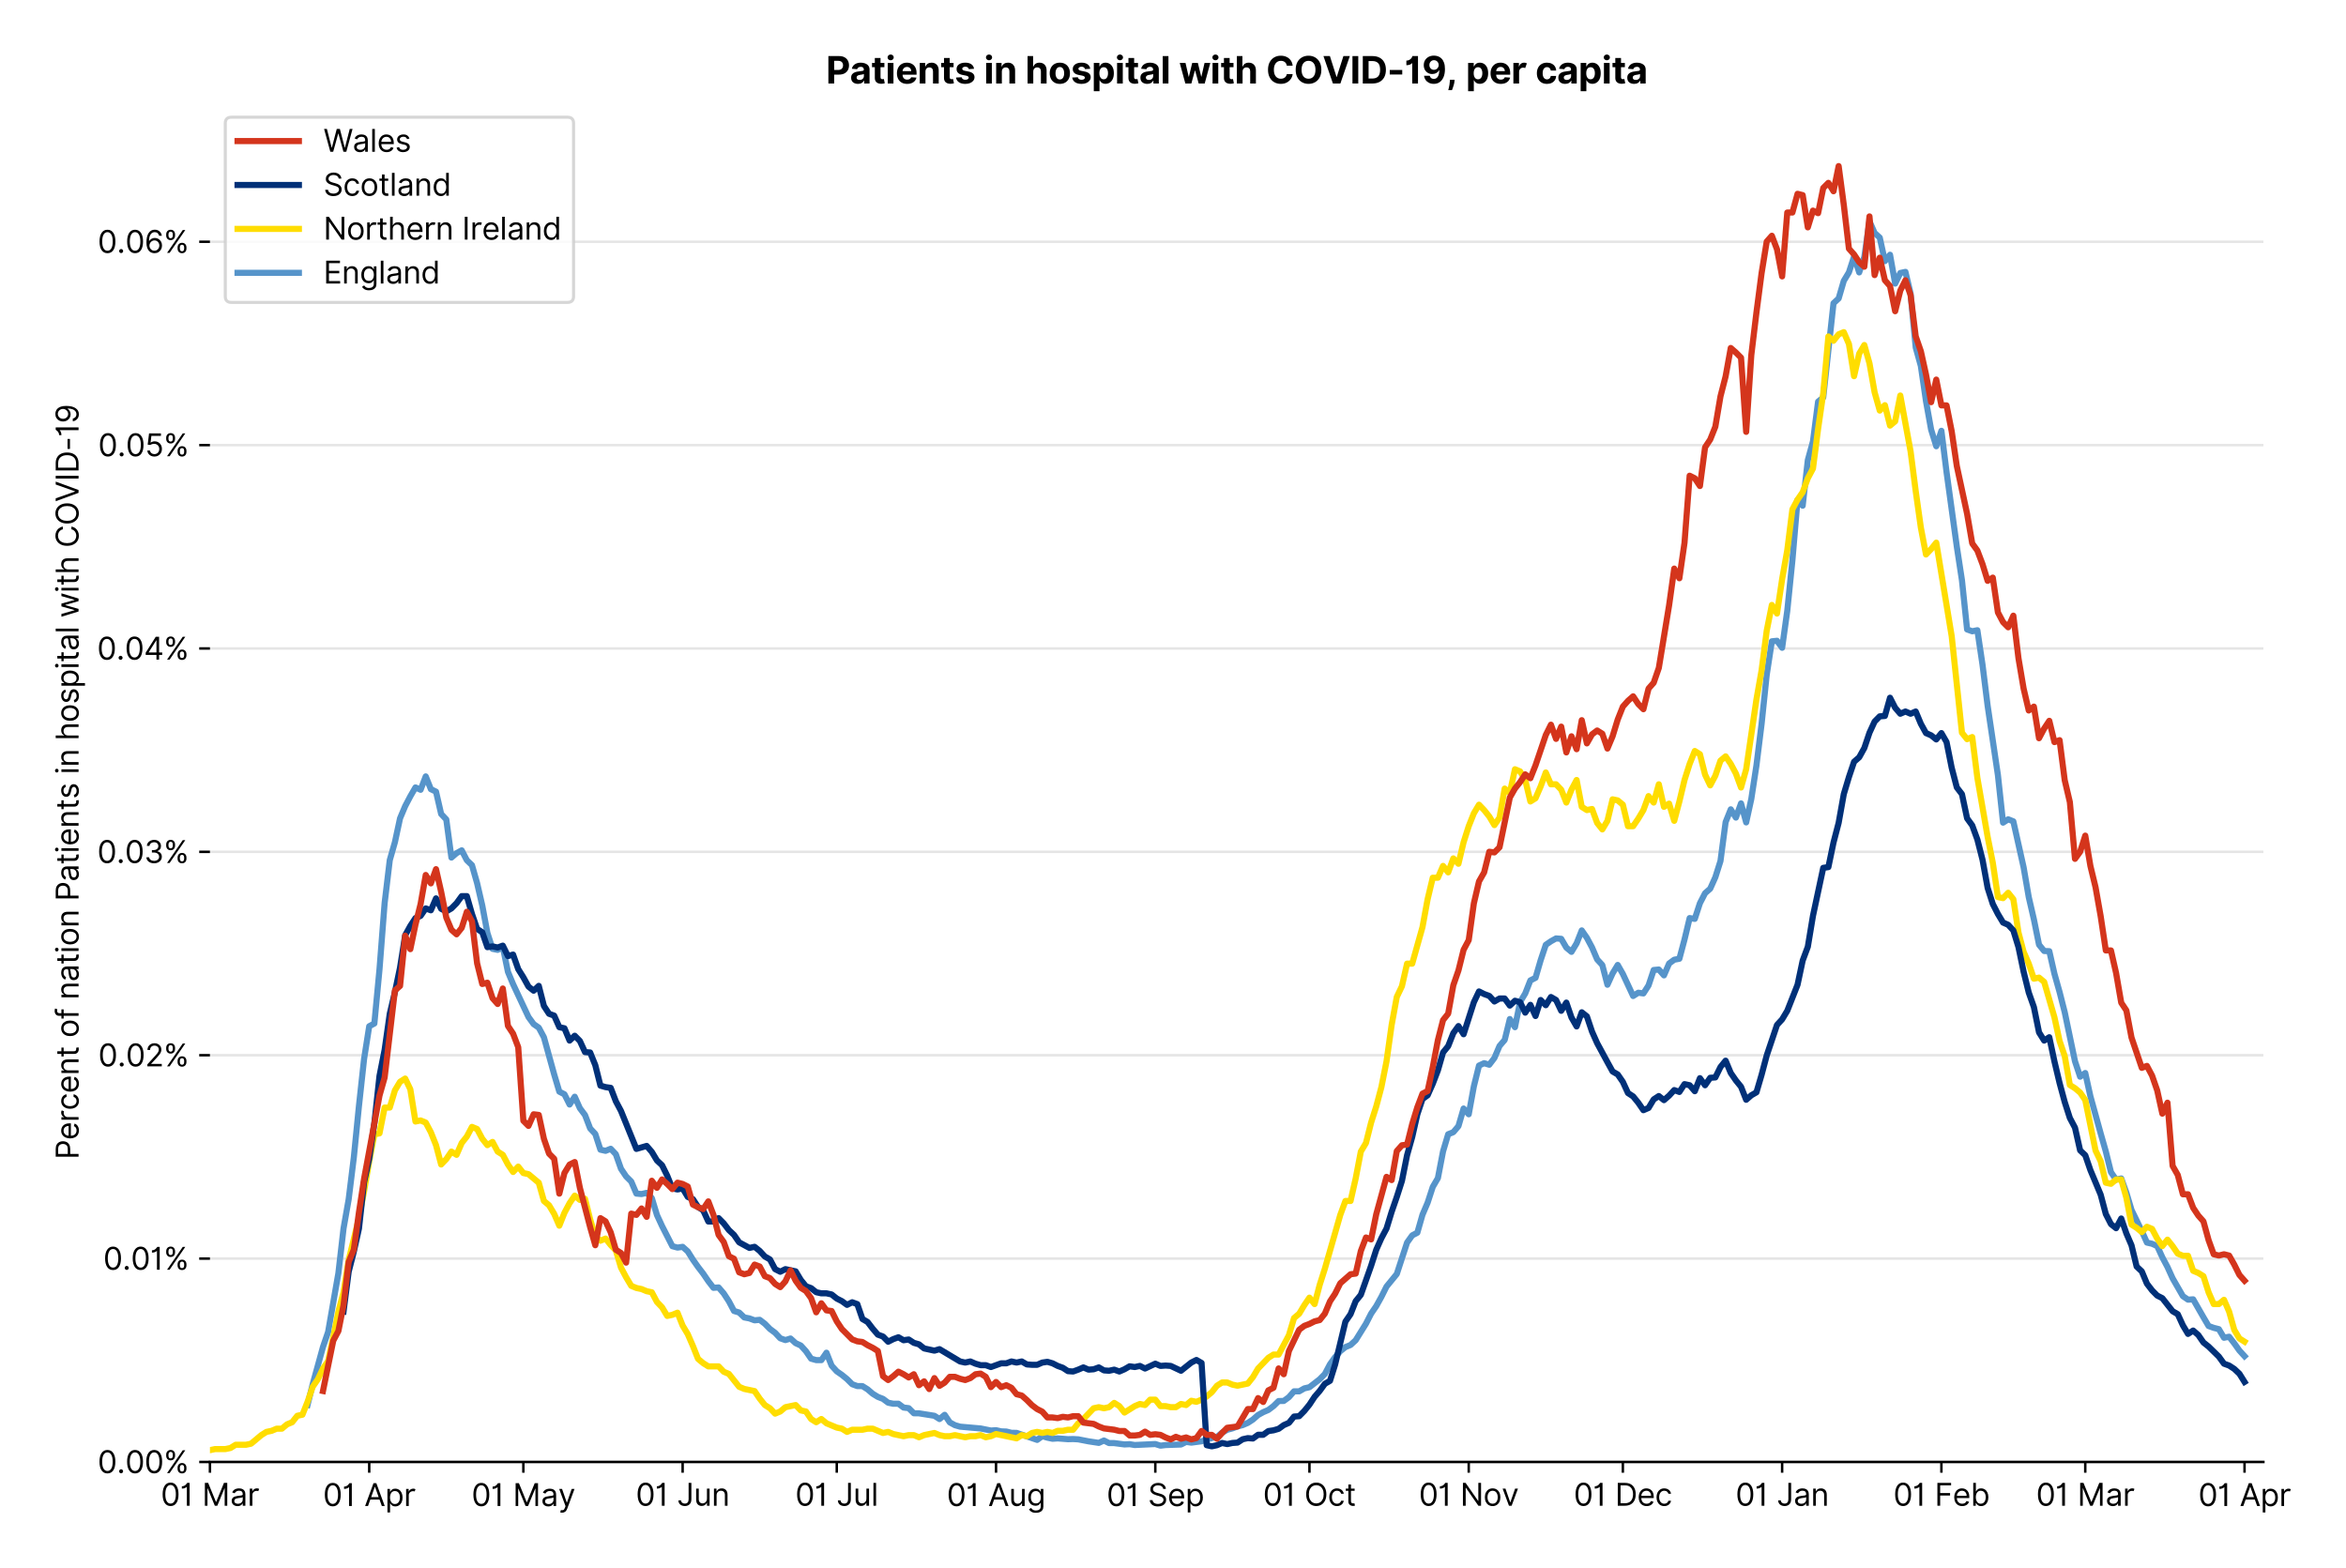 <?xml version="1.0" encoding="utf-8" standalone="no"?>
<!DOCTYPE svg PUBLIC "-//W3C//DTD SVG 1.1//EN"
  "http://www.w3.org/Graphics/SVG/1.1/DTD/svg11.dtd">
<svg version="1.1" viewBox="0 0 764.998 511.276" xmlns="http://www.w3.org/2000/svg" xmlns:xlink="http://www.w3.org/1999/xlink">
 <defs>
  <style type="text/css">*{stroke-linecap:butt;stroke-linejoin:round;}</style>
 </defs>
 <g id="figure_1">
  <g id="patch_1">
   <path d="M 0 511.276 
L 764.998 511.276 
L 764.998 0 
L 0 0 
z
" style="fill:#ffffff;"/>
  </g>
  <g id="axes_1">
   <g id="patch_2">
    <path d="M 68.461 476.745 
L 738.061 476.745 
L 738.061 33.225 
L 68.461 33.225 
z
" style="fill:#ffffff;"/>
   </g>
   <g id="matplotlib.axis_1">
    <g id="xtick_1">
     <g id="line2d_1">
      <defs>
       <path d="M 0 0 
L 0 3.5 
" id="m2c4354519f" style="stroke:#000000;stroke-width:0.8;"/>
      </defs>
      <g>
       <use style="stroke:#000000;stroke-width:0.8;" x="68.461" xlink:href="#m2c4354519f" y="476.745"/>
      </g>
     </g>
     <g id="text_1">
      <!-- 01 Mar -->
      <g transform="translate(52.424 491.018)scale(0.1 -0.1)">
       <defs>
        <path d="M 2000 -64 
Q 1230 -64 806 561 
Q 382 1186 382 2327 
Q 382 3459 809 4088 
Q 1236 4718 2000 4718 
Q 2764 4718 3191 4088 
Q 3618 3459 3618 2327 
Q 3618 1186 3194 561 
Q 2771 -64 2000 -64 
z
M 2000 436 
Q 2509 436 2791 927 
Q 3073 1418 3073 2327 
Q 3073 3234 2789 3730 
Q 2505 4227 2000 4227 
Q 1496 4227 1211 3730 
Q 927 3234 927 2327 
Q 927 1418 1210 927 
Q 1493 436 2000 436 
z
" id="Inter-Regular-30" transform="scale(0.016)"/>
        <path d="M 1973 4655 
L 1973 0 
L 1409 0 
L 1409 3836 
L 1373 3836 
Q 1341 3773 1209 3692 
Q 1077 3611 868 3551 
Q 659 3491 391 3491 
L 391 3964 
Q 661 3964 859 4061 
Q 1057 4159 1190 4291 
Q 1323 4423 1392 4529 
Q 1461 4636 1473 4655 
L 1973 4655 
z
" id="Inter-Regular-31" transform="scale(0.016)"/>
        <path id="Inter-Regular-20" transform="scale(0.016)"/>
        <path d="M 564 4655 
L 1236 4655 
L 2818 791 
L 2873 791 
L 4455 4655 
L 5127 4655 
L 5127 0 
L 4600 0 
L 4600 3536 
L 4555 3536 
L 3100 0 
L 2591 0 
L 1136 3536 
L 1091 3536 
L 1091 0 
L 564 0 
L 564 4655 
z
" id="Inter-Regular-4d" transform="scale(0.016)"/>
        <path d="M 1518 -82 
Q 1186 -82 916 44 
Q 646 170 486 410 
Q 327 650 327 991 
Q 327 1291 445 1478 
Q 564 1666 761 1773 
Q 959 1880 1199 1933 
Q 1439 1986 1682 2018 
Q 2000 2059 2199 2080 
Q 2398 2102 2490 2154 
Q 2582 2207 2582 2336 
L 2582 2355 
Q 2582 2691 2399 2877 
Q 2216 3064 1846 3064 
Q 1461 3064 1243 2895 
Q 1025 2727 936 2536 
L 427 2718 
Q 564 3036 792 3214 
Q 1021 3393 1292 3464 
Q 1564 3536 1827 3536 
Q 1996 3536 2215 3496 
Q 2434 3457 2640 3334 
Q 2846 3211 2982 2963 
Q 3118 2716 3118 2300 
L 3118 0 
L 2582 0 
L 2582 473 
L 2555 473 
Q 2500 359 2373 229 
Q 2246 100 2034 9 
Q 1823 -82 1518 -82 
z
M 1600 400 
Q 1918 400 2137 525 
Q 2357 650 2469 847 
Q 2582 1045 2582 1264 
L 2582 1755 
Q 2548 1714 2433 1681 
Q 2318 1648 2169 1624 
Q 2021 1600 1881 1583 
Q 1741 1566 1655 1555 
Q 1446 1527 1265 1467 
Q 1084 1407 974 1287 
Q 864 1168 864 964 
Q 864 684 1072 542 
Q 1280 400 1600 400 
z
" id="Inter-Regular-61" transform="scale(0.016)"/>
        <path d="M 491 0 
L 491 3491 
L 1009 3491 
L 1009 2964 
L 1046 2964 
Q 1139 3223 1389 3384 
Q 1639 3545 1955 3545 
Q 2100 3545 2209 3511 
Q 2318 3477 2400 3418 
L 2218 2964 
Q 2161 2993 2085 3010 
Q 2009 3027 1909 3027 
Q 1527 3027 1277 2794 
Q 1027 2561 1027 2209 
L 1027 0 
L 491 0 
z
" id="Inter-Regular-72" transform="scale(0.016)"/>
       </defs>
       <use xlink:href="#Inter-Regular-30"/>
       <use x="62.5" xlink:href="#Inter-Regular-31"/>
       <use x="106.676" xlink:href="#Inter-Regular-20"/>
       <use x="134.801" xlink:href="#Inter-Regular-4d"/>
       <use x="225.994" xlink:href="#Inter-Regular-61"/>
       <use x="282.386" xlink:href="#Inter-Regular-72"/>
      </g>
     </g>
    </g>
    <g id="xtick_2">
     <g id="line2d_2">
      <g>
       <use style="stroke:#000000;stroke-width:0.8;" x="120.398" xlink:href="#m2c4354519f" y="476.745"/>
      </g>
     </g>
     <g id="text_2">
      <!-- 01 Apr -->
      <g transform="translate(105.313 491.117)scale(0.1 -0.1)">
       <defs>
        <path d="M 755 0 
L 164 0 
L 1873 4655 
L 2455 4655 
L 4164 0 
L 3573 0 
L 3105 1318 
L 1223 1318 
L 755 0 
z
M 1400 1818 
L 2927 1818 
L 2182 3918 
L 2146 3918 
L 1400 1818 
z
" id="Inter-Regular-41" transform="scale(0.016)"/>
        <path d="M 491 -1309 
L 491 3491 
L 1009 3491 
L 1009 2936 
L 1073 2936 
Q 1132 3027 1237 3169 
Q 1343 3311 1542 3423 
Q 1741 3536 2082 3536 
Q 2523 3536 2859 3315 
Q 3196 3095 3384 2690 
Q 3573 2286 3573 1736 
Q 3573 1182 3384 776 
Q 3196 370 2861 148 
Q 2527 -73 2091 -73 
Q 1755 -73 1552 39 
Q 1350 152 1241 296 
Q 1132 441 1073 536 
L 1027 536 
L 1027 -1309 
L 491 -1309 
z
M 1018 1745 
Q 1018 1152 1276 780 
Q 1534 409 2018 409 
Q 2355 409 2581 587 
Q 2807 766 2921 1069 
Q 3036 1373 3036 1745 
Q 3036 2114 2923 2410 
Q 2811 2707 2585 2881 
Q 2359 3055 2018 3055 
Q 1527 3055 1272 2693 
Q 1018 2332 1018 1745 
z
" id="Inter-Regular-70" transform="scale(0.016)"/>
       </defs>
       <use xlink:href="#Inter-Regular-30"/>
       <use x="62.5" xlink:href="#Inter-Regular-31"/>
       <use x="106.676" xlink:href="#Inter-Regular-20"/>
       <use x="134.801" xlink:href="#Inter-Regular-41"/>
       <use x="202.415" xlink:href="#Inter-Regular-70"/>
       <use x="263.352" xlink:href="#Inter-Regular-72"/>
      </g>
     </g>
    </g>
    <g id="xtick_3">
     <g id="line2d_3">
      <g>
       <use style="stroke:#000000;stroke-width:0.8;" x="170.659" xlink:href="#m2c4354519f" y="476.745"/>
      </g>
     </g>
     <g id="text_3">
      <!-- 01 May -->
      <g transform="translate(153.756 491.117)scale(0.1 -0.1)">
       <defs>
        <path d="M 818 -1355 
Q 682 -1355 575 -1333 
Q 468 -1311 427 -1291 
L 564 -818 
Q 857 -893 1053 -814 
Q 1250 -736 1391 -345 
L 1509 -18 
L 218 3491 
L 800 3491 
L 1764 709 
L 1800 709 
L 2764 3491 
L 3346 3491 
L 1846 -564 
Q 1550 -1355 818 -1355 
z
" id="Inter-Regular-79" transform="scale(0.016)"/>
       </defs>
       <use xlink:href="#Inter-Regular-30"/>
       <use x="62.5" xlink:href="#Inter-Regular-31"/>
       <use x="106.676" xlink:href="#Inter-Regular-20"/>
       <use x="134.801" xlink:href="#Inter-Regular-4d"/>
       <use x="225.994" xlink:href="#Inter-Regular-61"/>
       <use x="282.386" xlink:href="#Inter-Regular-79"/>
      </g>
     </g>
    </g>
    <g id="xtick_4">
     <g id="line2d_4">
      <g>
       <use style="stroke:#000000;stroke-width:0.8;" x="222.596" xlink:href="#m2c4354519f" y="476.745"/>
      </g>
     </g>
     <g id="text_4">
      <!-- 01 Jun -->
      <g transform="translate(207.312 491.018)scale(0.1 -0.1)">
       <defs>
        <path d="M 2346 4655 
L 2909 4655 
L 2909 1327 
Q 2909 657 2549 296 
Q 2189 -64 1582 -64 
Q 1200 -64 902 76 
Q 605 216 434 475 
Q 264 734 264 1091 
L 818 1091 
Q 818 795 1034 615 
Q 1250 436 1582 436 
Q 1948 436 2147 664 
Q 2346 893 2346 1327 
L 2346 4655 
z
" id="Inter-Regular-4a" transform="scale(0.016)"/>
        <path d="M 2691 1427 
L 2691 3491 
L 3227 3491 
L 3227 0 
L 2691 0 
L 2691 591 
L 2655 591 
Q 2532 325 2273 140 
Q 2014 -45 1618 -45 
Q 1127 -45 809 280 
Q 491 605 491 1273 
L 491 3491 
L 1027 3491 
L 1027 1309 
Q 1027 927 1242 700 
Q 1457 473 1791 473 
Q 1991 473 2199 575 
Q 2407 677 2549 888 
Q 2691 1100 2691 1427 
z
" id="Inter-Regular-75" transform="scale(0.016)"/>
        <path d="M 1027 2100 
L 1027 0 
L 491 0 
L 491 3491 
L 1009 3491 
L 1009 2945 
L 1055 2945 
Q 1177 3211 1427 3373 
Q 1677 3536 2073 3536 
Q 2602 3536 2928 3211 
Q 3255 2886 3255 2218 
L 3255 0 
L 2718 0 
L 2718 2182 
Q 2718 2593 2504 2824 
Q 2291 3055 1918 3055 
Q 1534 3055 1280 2806 
Q 1027 2557 1027 2100 
z
" id="Inter-Regular-6e" transform="scale(0.016)"/>
       </defs>
       <use xlink:href="#Inter-Regular-30"/>
       <use x="62.5" xlink:href="#Inter-Regular-31"/>
       <use x="106.676" xlink:href="#Inter-Regular-20"/>
       <use x="134.801" xlink:href="#Inter-Regular-4a"/>
       <use x="189.063" xlink:href="#Inter-Regular-75"/>
       <use x="247.159" xlink:href="#Inter-Regular-6e"/>
      </g>
     </g>
    </g>
    <g id="xtick_5">
     <g id="line2d_5">
      <g>
       <use style="stroke:#000000;stroke-width:0.8;" x="272.858" xlink:href="#m2c4354519f" y="476.745"/>
      </g>
     </g>
     <g id="text_5">
      <!-- 01 Jul -->
      <g transform="translate(259.314 491.018)scale(0.1 -0.1)">
       <defs>
        <path d="M 1027 4655 
L 1027 0 
L 491 0 
L 491 4655 
L 1027 4655 
z
" id="Inter-Regular-6c" transform="scale(0.016)"/>
       </defs>
       <use xlink:href="#Inter-Regular-30"/>
       <use x="62.5" xlink:href="#Inter-Regular-31"/>
       <use x="106.676" xlink:href="#Inter-Regular-20"/>
       <use x="134.801" xlink:href="#Inter-Regular-4a"/>
       <use x="189.063" xlink:href="#Inter-Regular-75"/>
       <use x="247.159" xlink:href="#Inter-Regular-6c"/>
      </g>
     </g>
    </g>
    <g id="xtick_6">
     <g id="line2d_6">
      <g>
       <use style="stroke:#000000;stroke-width:0.8;" x="324.795" xlink:href="#m2c4354519f" y="476.745"/>
      </g>
     </g>
     <g id="text_6">
      <!-- 01 Aug -->
      <g transform="translate(308.723 491.117)scale(0.1 -0.1)">
       <defs>
        <path d="M 1900 -1382 
Q 1316 -1382 976 -1169 
Q 636 -957 473 -682 
L 900 -382 
Q 973 -477 1084 -601 
Q 1196 -725 1390 -817 
Q 1584 -909 1900 -909 
Q 2323 -909 2598 -704 
Q 2873 -500 2873 -64 
L 2873 645 
L 2827 645 
Q 2768 550 2660 410 
Q 2552 270 2351 162 
Q 2150 55 1809 55 
Q 1386 55 1051 255 
Q 716 455 521 836 
Q 327 1218 327 1764 
Q 327 2300 516 2699 
Q 705 3098 1041 3317 
Q 1377 3536 1818 3536 
Q 2159 3536 2360 3423 
Q 2561 3311 2669 3169 
Q 2777 3027 2836 2936 
L 2891 2936 
L 2891 3491 
L 3409 3491 
L 3409 -100 
Q 3409 -550 3205 -833 
Q 3002 -1116 2660 -1249 
Q 2318 -1382 1900 -1382 
z
M 1882 536 
Q 2366 536 2624 864 
Q 2882 1193 2882 1773 
Q 2882 2339 2627 2697 
Q 2373 3055 1882 3055 
Q 1541 3055 1315 2882 
Q 1089 2709 976 2418 
Q 864 2127 864 1773 
Q 864 1227 1120 881 
Q 1377 536 1882 536 
z
" id="Inter-Regular-67" transform="scale(0.016)"/>
       </defs>
       <use xlink:href="#Inter-Regular-30"/>
       <use x="62.5" xlink:href="#Inter-Regular-31"/>
       <use x="106.676" xlink:href="#Inter-Regular-20"/>
       <use x="134.801" xlink:href="#Inter-Regular-41"/>
       <use x="202.415" xlink:href="#Inter-Regular-75"/>
       <use x="260.511" xlink:href="#Inter-Regular-67"/>
      </g>
     </g>
    </g>
    <g id="xtick_7">
     <g id="line2d_7">
      <g>
       <use style="stroke:#000000;stroke-width:0.8;" x="376.732" xlink:href="#m2c4354519f" y="476.745"/>
      </g>
     </g>
     <g id="text_7">
      <!-- 01 Sep -->
      <g transform="translate(360.844 491.117)scale(0.1 -0.1)">
       <defs>
        <path d="M 3109 3491 
Q 3068 3836 2777 4027 
Q 2486 4218 2064 4218 
Q 1600 4218 1318 3999 
Q 1036 3780 1036 3445 
Q 1036 3195 1189 3042 
Q 1343 2889 1553 2803 
Q 1764 2718 1936 2673 
L 2409 2545 
Q 2591 2498 2815 2414 
Q 3039 2330 3244 2185 
Q 3450 2041 3584 1816 
Q 3718 1591 3718 1264 
Q 3718 886 3521 581 
Q 3325 277 2949 97 
Q 2573 -82 2036 -82 
Q 1286 -82 845 272 
Q 405 627 364 1200 
L 946 1200 
Q 968 936 1124 764 
Q 1280 593 1519 510 
Q 1759 427 2036 427 
Q 2359 427 2616 533 
Q 2873 639 3023 828 
Q 3173 1018 3173 1273 
Q 3173 1505 3043 1650 
Q 2914 1795 2702 1886 
Q 2491 1977 2246 2045 
L 1673 2209 
Q 1127 2366 809 2657 
Q 491 2948 491 3418 
Q 491 3809 703 4101 
Q 916 4393 1276 4555 
Q 1636 4718 2082 4718 
Q 2532 4718 2882 4558 
Q 3232 4398 3437 4120 
Q 3643 3843 3655 3491 
L 3109 3491 
z
" id="Inter-Regular-53" transform="scale(0.016)"/>
        <path d="M 1955 -73 
Q 1450 -73 1085 151 
Q 721 375 524 778 
Q 327 1182 327 1718 
Q 327 2255 524 2665 
Q 721 3075 1074 3305 
Q 1427 3536 1900 3536 
Q 2173 3536 2439 3445 
Q 2705 3355 2923 3151 
Q 3141 2948 3270 2614 
Q 3400 2280 3400 1791 
L 3400 1564 
L 866 1564 
Q 884 1005 1183 707 
Q 1482 409 1955 409 
Q 2271 409 2498 545 
Q 2725 682 2827 955 
L 3346 809 
Q 3223 414 2854 170 
Q 2486 -73 1955 -73 
z
M 866 2027 
L 2855 2027 
Q 2855 2470 2595 2762 
Q 2336 3055 1900 3055 
Q 1593 3055 1368 2911 
Q 1143 2768 1013 2533 
Q 884 2298 866 2027 
z
" id="Inter-Regular-65" transform="scale(0.016)"/>
       </defs>
       <use xlink:href="#Inter-Regular-30"/>
       <use x="62.5" xlink:href="#Inter-Regular-31"/>
       <use x="106.676" xlink:href="#Inter-Regular-20"/>
       <use x="134.801" xlink:href="#Inter-Regular-53"/>
       <use x="198.58" xlink:href="#Inter-Regular-65"/>
       <use x="256.818" xlink:href="#Inter-Regular-70"/>
      </g>
     </g>
    </g>
    <g id="xtick_8">
     <g id="line2d_8">
      <g>
       <use style="stroke:#000000;stroke-width:0.8;" x="426.993" xlink:href="#m2c4354519f" y="476.745"/>
      </g>
     </g>
     <g id="text_8">
      <!-- 01 Oct -->
      <g transform="translate(411.837 491.018)scale(0.1 -0.1)">
       <defs>
        <path d="M 4491 2327 
Q 4491 1591 4225 1054 
Q 3959 518 3495 227 
Q 3032 -64 2436 -64 
Q 1841 -64 1377 227 
Q 914 518 648 1054 
Q 382 1591 382 2327 
Q 382 3064 648 3600 
Q 914 4136 1377 4427 
Q 1841 4718 2436 4718 
Q 3032 4718 3495 4427 
Q 3959 4136 4225 3600 
Q 4491 3064 4491 2327 
z
M 3946 2327 
Q 3946 2932 3744 3348 
Q 3543 3764 3201 3977 
Q 2859 4191 2436 4191 
Q 2014 4191 1672 3977 
Q 1330 3764 1128 3348 
Q 927 2932 927 2327 
Q 927 1723 1128 1307 
Q 1330 891 1672 677 
Q 2014 464 2436 464 
Q 2859 464 3201 677 
Q 3543 891 3744 1307 
Q 3946 1723 3946 2327 
z
" id="Inter-Regular-4f" transform="scale(0.016)"/>
        <path d="M 1909 -73 
Q 1418 -73 1063 159 
Q 709 391 518 798 
Q 327 1205 327 1727 
Q 327 2259 524 2667 
Q 721 3075 1074 3305 
Q 1427 3536 1900 3536 
Q 2268 3536 2563 3400 
Q 2859 3264 3047 3018 
Q 3236 2773 3282 2445 
L 2746 2445 
Q 2684 2684 2474 2869 
Q 2264 3055 1909 3055 
Q 1439 3055 1151 2697 
Q 864 2339 864 1745 
Q 864 1139 1148 774 
Q 1432 409 1909 409 
Q 2223 409 2447 570 
Q 2671 732 2746 1018 
L 3282 1018 
Q 3236 709 3058 462 
Q 2880 216 2588 71 
Q 2296 -73 1909 -73 
z
" id="Inter-Regular-63" transform="scale(0.016)"/>
        <path d="M 2009 3491 
L 2009 3036 
L 1264 3036 
L 1264 1000 
Q 1264 773 1331 660 
Q 1398 548 1503 510 
Q 1609 473 1727 473 
Q 1816 473 1873 483 
Q 1930 493 1964 500 
L 2073 18 
Q 2018 -2 1920 -23 
Q 1823 -45 1673 -45 
Q 1446 -45 1228 52 
Q 1011 150 869 350 
Q 727 550 727 855 
L 727 3036 
L 200 3036 
L 200 3491 
L 727 3491 
L 727 4327 
L 1264 4327 
L 1264 3491 
L 2009 3491 
z
" id="Inter-Regular-74" transform="scale(0.016)"/>
       </defs>
       <use xlink:href="#Inter-Regular-30"/>
       <use x="62.5" xlink:href="#Inter-Regular-31"/>
       <use x="106.676" xlink:href="#Inter-Regular-20"/>
       <use x="134.801" xlink:href="#Inter-Regular-4f"/>
       <use x="210.938" xlink:href="#Inter-Regular-63"/>
       <use x="266.761" xlink:href="#Inter-Regular-74"/>
      </g>
     </g>
    </g>
    <g id="xtick_9">
     <g id="line2d_9">
      <g>
       <use style="stroke:#000000;stroke-width:0.8;" x="478.93" xlink:href="#m2c4354519f" y="476.745"/>
      </g>
     </g>
     <g id="text_9">
      <!-- 01 Nov -->
      <g transform="translate(462.659 491.018)scale(0.1 -0.1)">
       <defs>
        <path d="M 4255 4655 
L 4255 0 
L 3709 0 
L 1173 3655 
L 1127 3655 
L 1127 0 
L 564 0 
L 564 4655 
L 1109 4655 
L 3655 991 
L 3700 991 
L 3700 4655 
L 4255 4655 
z
" id="Inter-Regular-4e" transform="scale(0.016)"/>
        <path d="M 1909 -73 
Q 1436 -73 1080 152 
Q 725 377 526 781 
Q 327 1186 327 1727 
Q 327 2273 526 2679 
Q 725 3086 1080 3311 
Q 1436 3536 1909 3536 
Q 2382 3536 2737 3311 
Q 3093 3086 3292 2679 
Q 3491 2273 3491 1727 
Q 3491 1186 3292 781 
Q 3093 377 2737 152 
Q 2382 -73 1909 -73 
z
M 1909 409 
Q 2268 409 2500 593 
Q 2732 777 2843 1077 
Q 2955 1377 2955 1727 
Q 2955 2077 2843 2379 
Q 2732 2682 2500 2868 
Q 2268 3055 1909 3055 
Q 1550 3055 1318 2868 
Q 1086 2682 975 2379 
Q 864 2077 864 1727 
Q 864 1377 975 1077 
Q 1086 777 1318 593 
Q 1550 409 1909 409 
z
" id="Inter-Regular-6f" transform="scale(0.016)"/>
        <path d="M 3346 3491 
L 2055 0 
L 1509 0 
L 218 3491 
L 800 3491 
L 1764 709 
L 1800 709 
L 2764 3491 
L 3346 3491 
z
" id="Inter-Regular-76" transform="scale(0.016)"/>
       </defs>
       <use xlink:href="#Inter-Regular-30"/>
       <use x="62.5" xlink:href="#Inter-Regular-31"/>
       <use x="106.676" xlink:href="#Inter-Regular-20"/>
       <use x="134.801" xlink:href="#Inter-Regular-4e"/>
       <use x="210.085" xlink:href="#Inter-Regular-6f"/>
       <use x="269.744" xlink:href="#Inter-Regular-76"/>
      </g>
     </g>
    </g>
    <g id="xtick_10">
     <g id="line2d_10">
      <g>
       <use style="stroke:#000000;stroke-width:0.8;" x="529.191" xlink:href="#m2c4354519f" y="476.745"/>
      </g>
     </g>
     <g id="text_10">
      <!-- 01 Dec -->
      <g transform="translate(513.155 491.018)scale(0.1 -0.1)">
       <defs>
        <path d="M 2000 0 
L 564 0 
L 564 4655 
L 2064 4655 
Q 2741 4655 3223 4376 
Q 3705 4098 3961 3578 
Q 4218 3059 4218 2336 
Q 4218 1609 3959 1085 
Q 3700 561 3204 280 
Q 2709 0 2000 0 
z
M 1127 500 
L 1964 500 
Q 2830 500 3251 992 
Q 3673 1484 3673 2336 
Q 3673 3182 3259 3668 
Q 2846 4155 2027 4155 
L 1127 4155 
L 1127 500 
z
" id="Inter-Regular-44" transform="scale(0.016)"/>
       </defs>
       <use xlink:href="#Inter-Regular-30"/>
       <use x="62.5" xlink:href="#Inter-Regular-31"/>
       <use x="106.676" xlink:href="#Inter-Regular-20"/>
       <use x="134.801" xlink:href="#Inter-Regular-44"/>
       <use x="206.676" xlink:href="#Inter-Regular-65"/>
       <use x="264.915" xlink:href="#Inter-Regular-63"/>
      </g>
     </g>
    </g>
    <g id="xtick_11">
     <g id="line2d_11">
      <g>
       <use style="stroke:#000000;stroke-width:0.8;" x="581.128" xlink:href="#m2c4354519f" y="476.745"/>
      </g>
     </g>
     <g id="text_11">
      <!-- 01 Jan -->
      <g transform="translate(565.929 491.018)scale(0.1 -0.1)">
       <use xlink:href="#Inter-Regular-30"/>
       <use x="62.5" xlink:href="#Inter-Regular-31"/>
       <use x="106.676" xlink:href="#Inter-Regular-20"/>
       <use x="134.801" xlink:href="#Inter-Regular-4a"/>
       <use x="189.063" xlink:href="#Inter-Regular-61"/>
       <use x="245.455" xlink:href="#Inter-Regular-6e"/>
      </g>
     </g>
    </g>
    <g id="xtick_12">
     <g id="line2d_12">
      <g>
       <use style="stroke:#000000;stroke-width:0.8;" x="633.065" xlink:href="#m2c4354519f" y="476.745"/>
      </g>
     </g>
     <g id="text_12">
      <!-- 01 Feb -->
      <g transform="translate(617.376 491.018)scale(0.1 -0.1)">
       <defs>
        <path d="M 564 0 
L 564 4655 
L 3355 4655 
L 3355 4155 
L 1127 4155 
L 1127 2582 
L 3146 2582 
L 3146 2082 
L 1127 2082 
L 1127 0 
L 564 0 
z
" id="Inter-Regular-46" transform="scale(0.016)"/>
        <path d="M 564 0 
L 564 4655 
L 1100 4655 
L 1100 2936 
L 1146 2936 
Q 1205 3027 1310 3169 
Q 1416 3311 1615 3423 
Q 1814 3536 2155 3536 
Q 2596 3536 2932 3315 
Q 3268 3095 3457 2690 
Q 3646 2286 3646 1736 
Q 3646 1182 3457 776 
Q 3268 370 2934 148 
Q 2600 -73 2164 -73 
Q 1827 -73 1625 39 
Q 1423 152 1314 296 
Q 1205 441 1146 536 
L 1082 536 
L 1082 0 
L 564 0 
z
M 1091 1745 
Q 1091 1152 1349 780 
Q 1607 409 2091 409 
Q 2427 409 2653 587 
Q 2880 766 2994 1069 
Q 3109 1373 3109 1745 
Q 3109 2114 2996 2410 
Q 2884 2707 2658 2881 
Q 2432 3055 2091 3055 
Q 1600 3055 1345 2693 
Q 1091 2332 1091 1745 
z
" id="Inter-Regular-62" transform="scale(0.016)"/>
       </defs>
       <use xlink:href="#Inter-Regular-30"/>
       <use x="62.5" xlink:href="#Inter-Regular-31"/>
       <use x="106.676" xlink:href="#Inter-Regular-20"/>
       <use x="134.801" xlink:href="#Inter-Regular-46"/>
       <use x="193.466" xlink:href="#Inter-Regular-65"/>
       <use x="251.705" xlink:href="#Inter-Regular-62"/>
      </g>
     </g>
    </g>
    <g id="xtick_13">
     <g id="line2d_13">
      <g>
       <use style="stroke:#000000;stroke-width:0.8;" x="679.976" xlink:href="#m2c4354519f" y="476.745"/>
      </g>
     </g>
     <g id="text_13">
      <!-- 01 Mar -->
      <g transform="translate(663.939 491.018)scale(0.1 -0.1)">
       <use xlink:href="#Inter-Regular-30"/>
       <use x="62.5" xlink:href="#Inter-Regular-31"/>
       <use x="106.676" xlink:href="#Inter-Regular-20"/>
       <use x="134.801" xlink:href="#Inter-Regular-4d"/>
       <use x="225.994" xlink:href="#Inter-Regular-61"/>
       <use x="282.386" xlink:href="#Inter-Regular-72"/>
      </g>
     </g>
    </g>
    <g id="xtick_14">
     <g id="line2d_14">
      <g>
       <use style="stroke:#000000;stroke-width:0.8;" x="731.913" xlink:href="#m2c4354519f" y="476.745"/>
      </g>
     </g>
     <g id="text_14">
      <!-- 01 Apr -->
      <g transform="translate(716.828 491.117)scale(0.1 -0.1)">
       <use xlink:href="#Inter-Regular-30"/>
       <use x="62.5" xlink:href="#Inter-Regular-31"/>
       <use x="106.676" xlink:href="#Inter-Regular-20"/>
       <use x="134.801" xlink:href="#Inter-Regular-41"/>
       <use x="202.415" xlink:href="#Inter-Regular-70"/>
       <use x="263.352" xlink:href="#Inter-Regular-72"/>
      </g>
     </g>
    </g>
   </g>
   <g id="matplotlib.axis_2">
    <g id="ytick_1">
     <g id="line2d_15">
      <path clip-path="url(#pf42b606821)" d="M 68.461 476.745 
L 738.061 476.745 
" style="fill:none;stroke:#e5e5e5;stroke-linecap:square;stroke-width:0.8;"/>
     </g>
     <g id="line2d_16">
      <defs>
       <path d="M 0 0 
L -3.5 0 
" id="m3661c50c2e" style="stroke:#000000;stroke-width:0.8;"/>
      </defs>
      <g>
       <use style="stroke:#000000;stroke-width:0.8;" x="68.461" xlink:href="#m3661c50c2e" y="476.745"/>
      </g>
     </g>
     <g id="text_15">
      <!-- 0.00% -->
      <g transform="translate(31.83 480.382)scale(0.1 -0.1)">
       <defs>
        <path d="M 882 -36 
Q 714 -36 593 84 
Q 473 205 473 373 
Q 473 541 593 661 
Q 714 782 882 782 
Q 1050 782 1170 661 
Q 1291 541 1291 373 
Q 1291 205 1170 84 
Q 1050 -36 882 -36 
z
" id="Inter-Regular-2e" transform="scale(0.016)"/>
        <path d="M 2855 873 
L 2855 1118 
Q 2855 1373 2960 1585 
Q 3066 1798 3269 1926 
Q 3473 2055 3764 2055 
Q 4059 2055 4259 1926 
Q 4459 1798 4561 1585 
Q 4664 1373 4664 1118 
L 4664 873 
Q 4664 618 4560 405 
Q 4457 193 4256 64 
Q 4055 -64 3764 -64 
Q 3468 -64 3266 64 
Q 3064 193 2959 405 
Q 2855 618 2855 873 
z
M 536 3536 
L 536 3782 
Q 536 4036 642 4248 
Q 748 4461 951 4589 
Q 1155 4718 1446 4718 
Q 1741 4718 1941 4589 
Q 2141 4461 2243 4248 
Q 2346 4036 2346 3782 
L 2346 3536 
Q 2346 3282 2242 3069 
Q 2139 2857 1937 2728 
Q 1736 2600 1446 2600 
Q 1150 2600 948 2728 
Q 746 2857 641 3069 
Q 536 3282 536 3536 
z
M 709 0 
L 3909 4655 
L 4427 4655 
L 1227 0 
L 709 0 
z
M 3318 1118 
L 3318 873 
Q 3318 661 3418 494 
Q 3518 327 3764 327 
Q 4002 327 4101 494 
Q 4200 661 4200 873 
L 4200 1118 
Q 4200 1330 4104 1497 
Q 4009 1664 3764 1664 
Q 3525 1664 3421 1497 
Q 3318 1330 3318 1118 
z
M 1000 3782 
L 1000 3536 
Q 1000 3325 1100 3158 
Q 1200 2991 1446 2991 
Q 1684 2991 1783 3158 
Q 1882 3325 1882 3536 
L 1882 3782 
Q 1882 3993 1786 4160 
Q 1691 4327 1446 4327 
Q 1207 4327 1103 4160 
Q 1000 3993 1000 3782 
z
" id="Inter-Regular-25" transform="scale(0.016)"/>
       </defs>
       <use xlink:href="#Inter-Regular-30"/>
       <use x="62.5" xlink:href="#Inter-Regular-2e"/>
       <use x="90.057" xlink:href="#Inter-Regular-30"/>
       <use x="152.557" xlink:href="#Inter-Regular-30"/>
       <use x="215.057" xlink:href="#Inter-Regular-25"/>
      </g>
     </g>
    </g>
    <g id="ytick_2">
     <g id="line2d_17">
      <path clip-path="url(#pf42b606821)" d="M 68.461 410.426 
L 738.061 410.426 
" style="fill:none;stroke:#e5e5e5;stroke-linecap:square;stroke-width:0.8;"/>
     </g>
     <g id="line2d_18">
      <g>
       <use style="stroke:#000000;stroke-width:0.8;" x="68.461" xlink:href="#m3661c50c2e" y="410.426"/>
      </g>
     </g>
     <g id="text_16">
      <!-- 0.01% -->
      <g transform="translate(33.663 414.062)scale(0.1 -0.1)">
       <use xlink:href="#Inter-Regular-30"/>
       <use x="62.5" xlink:href="#Inter-Regular-2e"/>
       <use x="90.057" xlink:href="#Inter-Regular-30"/>
       <use x="152.557" xlink:href="#Inter-Regular-31"/>
       <use x="196.733" xlink:href="#Inter-Regular-25"/>
      </g>
     </g>
    </g>
    <g id="ytick_3">
     <g id="line2d_19">
      <path clip-path="url(#pf42b606821)" d="M 68.461 344.106 
L 738.061 344.106 
" style="fill:none;stroke:#e5e5e5;stroke-linecap:square;stroke-width:0.8;"/>
     </g>
     <g id="line2d_20">
      <g>
       <use style="stroke:#000000;stroke-width:0.8;" x="68.461" xlink:href="#m3661c50c2e" y="344.106"/>
      </g>
     </g>
     <g id="text_17">
      <!-- 0.02% -->
      <g transform="translate(32.028 347.743)scale(0.1 -0.1)">
       <defs>
        <path d="M 482 0 
L 482 409 
L 2018 2091 
Q 2289 2386 2464 2605 
Q 2639 2825 2724 3019 
Q 2809 3214 2809 3427 
Q 2809 3795 2553 4011 
Q 2298 4227 1918 4227 
Q 1514 4227 1275 3985 
Q 1036 3743 1036 3345 
L 500 3345 
Q 500 3755 688 4064 
Q 877 4373 1203 4545 
Q 1530 4718 1936 4718 
Q 2346 4718 2661 4545 
Q 2977 4373 3156 4079 
Q 3336 3786 3336 3427 
Q 3336 3170 3244 2926 
Q 3152 2682 2926 2383 
Q 2700 2084 2300 1655 
L 1255 536 
L 1255 500 
L 3418 500 
L 3418 0 
L 482 0 
z
" id="Inter-Regular-32" transform="scale(0.016)"/>
       </defs>
       <use xlink:href="#Inter-Regular-30"/>
       <use x="62.5" xlink:href="#Inter-Regular-2e"/>
       <use x="90.057" xlink:href="#Inter-Regular-30"/>
       <use x="152.557" xlink:href="#Inter-Regular-32"/>
       <use x="213.068" xlink:href="#Inter-Regular-25"/>
      </g>
     </g>
    </g>
    <g id="ytick_4">
     <g id="line2d_21">
      <path clip-path="url(#pf42b606821)" d="M 68.461 277.787 
L 738.061 277.787 
" style="fill:none;stroke:#e5e5e5;stroke-linecap:square;stroke-width:0.8;"/>
     </g>
     <g id="line2d_22">
      <g>
       <use style="stroke:#000000;stroke-width:0.8;" x="68.461" xlink:href="#m3661c50c2e" y="277.787"/>
      </g>
     </g>
     <g id="text_18">
      <!-- 0.03% -->
      <g transform="translate(31.716 281.424)scale(0.1 -0.1)">
       <defs>
        <path d="M 2055 -64 
Q 1605 -64 1253 90 
Q 902 245 696 521 
Q 491 798 473 1164 
L 1046 1164 
Q 1071 827 1356 631 
Q 1641 436 2046 436 
Q 2493 436 2783 664 
Q 3073 893 3073 1264 
Q 3073 1650 2787 1893 
Q 2502 2136 1973 2136 
L 1600 2136 
L 1600 2636 
L 1973 2636 
Q 2386 2636 2647 2856 
Q 2909 3077 2909 3445 
Q 2909 3798 2679 4012 
Q 2450 4227 2064 4227 
Q 1823 4227 1610 4139 
Q 1398 4052 1264 3887 
Q 1130 3723 1118 3491 
L 573 3491 
Q 586 3857 793 4133 
Q 1000 4409 1335 4563 
Q 1671 4718 2073 4718 
Q 2505 4718 2814 4544 
Q 3123 4370 3289 4086 
Q 3455 3802 3455 3473 
Q 3455 3080 3249 2802 
Q 3043 2525 2691 2418 
L 2691 2382 
Q 3132 2309 3379 2008 
Q 3627 1707 3627 1264 
Q 3627 884 3421 583 
Q 3216 282 2861 109 
Q 2507 -64 2055 -64 
z
" id="Inter-Regular-33" transform="scale(0.016)"/>
       </defs>
       <use xlink:href="#Inter-Regular-30"/>
       <use x="62.5" xlink:href="#Inter-Regular-2e"/>
       <use x="90.057" xlink:href="#Inter-Regular-30"/>
       <use x="152.557" xlink:href="#Inter-Regular-33"/>
       <use x="216.193" xlink:href="#Inter-Regular-25"/>
      </g>
     </g>
    </g>
    <g id="ytick_5">
     <g id="line2d_23">
      <path clip-path="url(#pf42b606821)" d="M 68.461 211.468 
L 738.061 211.468 
" style="fill:none;stroke:#e5e5e5;stroke-linecap:square;stroke-width:0.8;"/>
     </g>
     <g id="line2d_24">
      <g>
       <use style="stroke:#000000;stroke-width:0.8;" x="68.461" xlink:href="#m3661c50c2e" y="211.468"/>
      </g>
     </g>
     <g id="text_19">
      <!-- 0.04% -->
      <g transform="translate(31.659 215.105)scale(0.1 -0.1)">
       <defs>
        <path d="M 373 955 
L 373 1418 
L 2418 4655 
L 3100 4655 
L 3100 1455 
L 3736 1455 
L 3736 955 
L 3100 955 
L 3100 0 
L 2564 0 
L 2564 955 
L 373 955 
z
M 2564 1455 
L 2564 3936 
L 2527 3936 
L 982 1491 
L 982 1455 
L 2564 1455 
z
" id="Inter-Regular-34" transform="scale(0.016)"/>
       </defs>
       <use xlink:href="#Inter-Regular-30"/>
       <use x="62.5" xlink:href="#Inter-Regular-2e"/>
       <use x="90.057" xlink:href="#Inter-Regular-30"/>
       <use x="152.557" xlink:href="#Inter-Regular-34"/>
       <use x="216.761" xlink:href="#Inter-Regular-25"/>
      </g>
     </g>
    </g>
    <g id="ytick_6">
     <g id="line2d_25">
      <path clip-path="url(#pf42b606821)" d="M 68.461 145.149 
L 738.061 145.149 
" style="fill:none;stroke:#e5e5e5;stroke-linecap:square;stroke-width:0.8;"/>
     </g>
     <g id="line2d_26">
      <g>
       <use style="stroke:#000000;stroke-width:0.8;" x="68.461" xlink:href="#m3661c50c2e" y="145.149"/>
      </g>
     </g>
     <g id="text_20">
      <!-- 0.05% -->
      <g transform="translate(32 148.785)scale(0.1 -0.1)">
       <defs>
        <path d="M 1936 -64 
Q 1536 -64 1216 95 
Q 896 255 702 532 
Q 509 809 491 1164 
L 1036 1164 
Q 1068 848 1324 642 
Q 1580 436 1936 436 
Q 2223 436 2447 570 
Q 2671 705 2799 940 
Q 2927 1175 2927 1473 
Q 2927 1777 2794 2017 
Q 2661 2257 2429 2395 
Q 2198 2534 1900 2536 
Q 1686 2539 1461 2472 
Q 1236 2405 1091 2300 
L 564 2364 
L 846 4655 
L 3264 4655 
L 3264 4155 
L 1318 4155 
L 1155 2782 
L 1182 2782 
Q 1325 2895 1541 2970 
Q 1757 3045 1991 3045 
Q 2418 3045 2753 2842 
Q 3089 2639 3281 2286 
Q 3473 1934 3473 1482 
Q 3473 1036 3274 687 
Q 3075 339 2727 137 
Q 2380 -64 1936 -64 
z
" id="Inter-Regular-35" transform="scale(0.016)"/>
       </defs>
       <use xlink:href="#Inter-Regular-30"/>
       <use x="62.5" xlink:href="#Inter-Regular-2e"/>
       <use x="90.057" xlink:href="#Inter-Regular-30"/>
       <use x="152.557" xlink:href="#Inter-Regular-35"/>
       <use x="213.352" xlink:href="#Inter-Regular-25"/>
      </g>
     </g>
    </g>
    <g id="ytick_7">
     <g id="line2d_27">
      <path clip-path="url(#pf42b606821)" d="M 68.461 78.829 
L 738.061 78.829 
" style="fill:none;stroke:#e5e5e5;stroke-linecap:square;stroke-width:0.8;"/>
     </g>
     <g id="line2d_28">
      <g>
       <use style="stroke:#000000;stroke-width:0.8;" x="68.461" xlink:href="#m3661c50c2e" y="78.829"/>
      </g>
     </g>
     <g id="text_21">
      <!-- 0.06% -->
      <g transform="translate(31.844 82.466)scale(0.1 -0.1)">
       <defs>
        <path d="M 2027 -64 
Q 1741 -59 1454 45 
Q 1168 150 932 399 
Q 696 648 552 1074 
Q 409 1500 409 2145 
Q 409 3386 861 4056 
Q 1314 4727 2100 4727 
Q 2686 4727 3073 4384 
Q 3461 4041 3546 3491 
L 2991 3491 
Q 2914 3811 2691 4019 
Q 2468 4227 2100 4227 
Q 1559 4227 1249 3755 
Q 939 3284 936 2427 
L 973 2427 
Q 1164 2716 1461 2880 
Q 1759 3045 2118 3045 
Q 2518 3045 2850 2846 
Q 3182 2648 3382 2299 
Q 3582 1950 3582 1500 
Q 3582 1068 3389 710 
Q 3196 352 2847 142 
Q 2498 -68 2027 -64 
z
M 2027 436 
Q 2314 436 2542 579 
Q 2771 723 2903 964 
Q 3036 1205 3036 1500 
Q 3036 1789 2908 2026 
Q 2780 2264 2556 2404 
Q 2332 2545 2046 2545 
Q 1757 2545 1525 2397 
Q 1293 2250 1157 2010 
Q 1021 1770 1018 1491 
Q 1018 1214 1149 973 
Q 1280 732 1508 584 
Q 1736 436 2027 436 
z
" id="Inter-Regular-36" transform="scale(0.016)"/>
       </defs>
       <use xlink:href="#Inter-Regular-30"/>
       <use x="62.5" xlink:href="#Inter-Regular-2e"/>
       <use x="90.057" xlink:href="#Inter-Regular-30"/>
       <use x="152.557" xlink:href="#Inter-Regular-36"/>
       <use x="214.915" xlink:href="#Inter-Regular-25"/>
      </g>
     </g>
    </g>
    <g id="text_22">
     <!-- Percent of nation Patients in hospital with COVID-19 -->
     <g transform="translate(25.614 378.105)rotate(-90)scale(0.1 -0.1)">
      <defs>
       <path d="M 564 0 
L 564 4655 
L 2136 4655 
Q 2684 4655 3033 4458 
Q 3382 4261 3550 3927 
Q 3718 3593 3718 3182 
Q 3718 2770 3551 2434 
Q 3384 2098 3036 1899 
Q 2689 1700 2146 1700 
L 1127 1700 
L 1127 0 
L 564 0 
z
M 1127 2200 
L 2127 2200 
Q 2689 2200 2926 2482 
Q 3164 2764 3164 3182 
Q 3164 3602 2925 3878 
Q 2686 4155 2118 4155 
L 1127 4155 
L 1127 2200 
z
" id="Inter-Regular-50" transform="scale(0.016)"/>
       <path d="M 2046 3491 
L 2046 3036 
L 1264 3036 
L 1264 0 
L 727 0 
L 727 3036 
L 164 3036 
L 164 3491 
L 727 3491 
L 727 3973 
Q 727 4273 868 4473 
Q 1009 4673 1234 4773 
Q 1459 4873 1709 4873 
Q 1907 4873 2032 4841 
Q 2157 4809 2218 4782 
L 2064 4318 
Q 2023 4332 1951 4352 
Q 1880 4373 1764 4373 
Q 1498 4373 1381 4239 
Q 1264 4105 1264 3845 
L 1264 3491 
L 2046 3491 
z
" id="Inter-Regular-66" transform="scale(0.016)"/>
       <path d="M 491 0 
L 491 3491 
L 1027 3491 
L 1027 0 
L 491 0 
z
M 764 4073 
Q 607 4073 494 4179 
Q 382 4286 382 4436 
Q 382 4586 494 4693 
Q 607 4800 764 4800 
Q 921 4800 1033 4693 
Q 1146 4586 1146 4436 
Q 1146 4286 1033 4179 
Q 921 4073 764 4073 
z
" id="Inter-Regular-69" transform="scale(0.016)"/>
       <path d="M 2964 2709 
L 2482 2573 
Q 2411 2755 2245 2914 
Q 2080 3073 1727 3073 
Q 1407 3073 1194 2926 
Q 982 2780 982 2555 
Q 982 2355 1127 2239 
Q 1273 2123 1582 2045 
L 2100 1918 
Q 3027 1691 3027 973 
Q 3027 673 2855 436 
Q 2684 200 2377 63 
Q 2071 -73 1664 -73 
Q 1130 -73 780 159 
Q 430 391 336 836 
L 846 964 
Q 989 400 1655 400 
Q 2030 400 2251 560 
Q 2473 720 2473 945 
Q 2473 1316 1955 1436 
L 1373 1573 
Q 893 1686 669 1926 
Q 446 2166 446 2527 
Q 446 2823 613 3050 
Q 780 3277 1069 3406 
Q 1359 3536 1727 3536 
Q 2246 3536 2542 3309 
Q 2839 3082 2964 2709 
z
" id="Inter-Regular-73" transform="scale(0.016)"/>
       <path d="M 1027 2100 
L 1027 0 
L 491 0 
L 491 4655 
L 1027 4655 
L 1027 2945 
L 1073 2945 
Q 1196 3216 1442 3376 
Q 1689 3536 2100 3536 
Q 2636 3536 2963 3213 
Q 3291 2891 3291 2218 
L 3291 0 
L 2755 0 
L 2755 2182 
Q 2755 2598 2540 2826 
Q 2325 3055 1946 3055 
Q 1548 3055 1287 2806 
Q 1027 2557 1027 2100 
z
" id="Inter-Regular-68" transform="scale(0.016)"/>
       <path d="M 1282 0 
L 218 3491 
L 782 3491 
L 1536 818 
L 1573 818 
L 2318 3491 
L 2891 3491 
L 3627 827 
L 3664 827 
L 4418 3491 
L 4982 3491 
L 3918 0 
L 3391 0 
L 2627 2682 
L 2573 2682 
L 1809 0 
L 1282 0 
z
" id="Inter-Regular-77" transform="scale(0.016)"/>
       <path d="M 4309 3200 
L 3746 3200 
Q 3677 3523 3484 3743 
Q 3291 3964 3018 4077 
Q 2746 4191 2436 4191 
Q 2014 4191 1672 3977 
Q 1330 3764 1128 3348 
Q 927 2932 927 2327 
Q 927 1723 1128 1307 
Q 1330 891 1672 677 
Q 2014 464 2436 464 
Q 2746 464 3018 577 
Q 3291 691 3484 911 
Q 3677 1132 3746 1455 
L 4309 1455 
Q 4223 977 3957 637 
Q 3691 298 3298 117 
Q 2905 -64 2436 -64 
Q 1841 -64 1377 227 
Q 914 518 648 1054 
Q 382 1591 382 2327 
Q 382 3064 648 3600 
Q 914 4136 1377 4427 
Q 1841 4718 2436 4718 
Q 2905 4718 3298 4537 
Q 3691 4357 3957 4017 
Q 4223 3677 4309 3200 
z
" id="Inter-Regular-43" transform="scale(0.016)"/>
       <path d="M 755 4655 
L 2136 736 
L 2191 736 
L 3573 4655 
L 4164 4655 
L 2455 0 
L 1873 0 
L 164 4655 
L 755 4655 
z
" id="Inter-Regular-56" transform="scale(0.016)"/>
       <path d="M 1127 4655 
L 1127 0 
L 564 0 
L 564 4655 
L 1127 4655 
z
" id="Inter-Regular-49" transform="scale(0.016)"/>
       <path d="M 2491 2245 
L 2491 1745 
L 455 1745 
L 455 2245 
L 2491 2245 
z
" id="Inter-Regular-2d" transform="scale(0.016)"/>
       <path d="M 1964 4727 
Q 2250 4725 2536 4618 
Q 2823 4511 3059 4263 
Q 3296 4016 3439 3590 
Q 3582 3164 3582 2518 
Q 3582 1277 3128 606 
Q 2675 -64 1891 -64 
Q 1305 -64 916 278 
Q 527 620 446 1173 
L 1000 1173 
Q 1075 852 1299 644 
Q 1523 436 1891 436 
Q 2430 436 2742 906 
Q 3055 1377 3055 2236 
L 3018 2236 
Q 2827 1950 2530 1784 
Q 2234 1618 1873 1618 
Q 1473 1618 1140 1817 
Q 807 2016 608 2365 
Q 409 2714 409 3164 
Q 409 3595 601 3952 
Q 793 4309 1142 4520 
Q 1491 4732 1964 4727 
z
M 1964 4227 
Q 1677 4227 1449 4084 
Q 1221 3941 1088 3700 
Q 955 3459 955 3164 
Q 955 2873 1083 2635 
Q 1211 2398 1435 2258 
Q 1659 2118 1946 2118 
Q 2232 2118 2465 2266 
Q 2698 2414 2835 2654 
Q 2973 2895 2973 3173 
Q 2973 3450 2842 3691 
Q 2711 3932 2483 4079 
Q 2255 4227 1964 4227 
z
" id="Inter-Regular-39" transform="scale(0.016)"/>
      </defs>
      <use xlink:href="#Inter-Regular-50"/>
      <use x="63.494" xlink:href="#Inter-Regular-65"/>
      <use x="121.733" xlink:href="#Inter-Regular-72"/>
      <use x="160.085" xlink:href="#Inter-Regular-63"/>
      <use x="215.909" xlink:href="#Inter-Regular-65"/>
      <use x="274.148" xlink:href="#Inter-Regular-6e"/>
      <use x="332.671" xlink:href="#Inter-Regular-74"/>
      <use x="369.034" xlink:href="#Inter-Regular-20"/>
      <use x="397.159" xlink:href="#Inter-Regular-6f"/>
      <use x="456.818" xlink:href="#Inter-Regular-66"/>
      <use x="492.898" xlink:href="#Inter-Regular-20"/>
      <use x="521.023" xlink:href="#Inter-Regular-6e"/>
      <use x="579.546" xlink:href="#Inter-Regular-61"/>
      <use x="635.938" xlink:href="#Inter-Regular-74"/>
      <use x="672.301" xlink:href="#Inter-Regular-69"/>
      <use x="696.023" xlink:href="#Inter-Regular-6f"/>
      <use x="755.682" xlink:href="#Inter-Regular-6e"/>
      <use x="814.205" xlink:href="#Inter-Regular-20"/>
      <use x="842.33" xlink:href="#Inter-Regular-50"/>
      <use x="905.824" xlink:href="#Inter-Regular-61"/>
      <use x="962.216" xlink:href="#Inter-Regular-74"/>
      <use x="998.58" xlink:href="#Inter-Regular-69"/>
      <use x="1022.301" xlink:href="#Inter-Regular-65"/>
      <use x="1080.54" xlink:href="#Inter-Regular-6e"/>
      <use x="1139.063" xlink:href="#Inter-Regular-74"/>
      <use x="1175.426" xlink:href="#Inter-Regular-73"/>
      <use x="1227.699" xlink:href="#Inter-Regular-20"/>
      <use x="1255.824" xlink:href="#Inter-Regular-69"/>
      <use x="1279.546" xlink:href="#Inter-Regular-6e"/>
      <use x="1338.068" xlink:href="#Inter-Regular-20"/>
      <use x="1366.193" xlink:href="#Inter-Regular-68"/>
      <use x="1425.284" xlink:href="#Inter-Regular-6f"/>
      <use x="1484.943" xlink:href="#Inter-Regular-73"/>
      <use x="1537.216" xlink:href="#Inter-Regular-70"/>
      <use x="1598.154" xlink:href="#Inter-Regular-69"/>
      <use x="1621.875" xlink:href="#Inter-Regular-74"/>
      <use x="1658.239" xlink:href="#Inter-Regular-61"/>
      <use x="1714.631" xlink:href="#Inter-Regular-6c"/>
      <use x="1738.353" xlink:href="#Inter-Regular-20"/>
      <use x="1766.478" xlink:href="#Inter-Regular-77"/>
      <use x="1847.728" xlink:href="#Inter-Regular-69"/>
      <use x="1871.449" xlink:href="#Inter-Regular-74"/>
      <use x="1907.813" xlink:href="#Inter-Regular-68"/>
      <use x="1966.904" xlink:href="#Inter-Regular-20"/>
      <use x="1995.029" xlink:href="#Inter-Regular-43"/>
      <use x="2067.756" xlink:href="#Inter-Regular-4f"/>
      <use x="2143.892" xlink:href="#Inter-Regular-56"/>
      <use x="2211.506" xlink:href="#Inter-Regular-49"/>
      <use x="2237.926" xlink:href="#Inter-Regular-44"/>
      <use x="2309.802" xlink:href="#Inter-Regular-2d"/>
      <use x="2355.824" xlink:href="#Inter-Regular-31"/>
      <use x="2400" xlink:href="#Inter-Regular-39"/>
     </g>
    </g>
   </g>
   <g id="line2d_29">
    <path clip-path="url(#pf42b606821)" d="M 100.293 458.129 
L 101.969 451.389 
L 105.319 439.242 
L 106.995 434.352 
L 110.346 415.17 
L 112.021 400.607 
L 113.696 391.099 
L 115.372 377.49 
L 117.047 360.665 
L 118.722 345.325 
L 120.398 334.662 
L 122.073 333.766 
L 123.749 316.093 
L 125.424 294.484 
L 127.099 280.486 
L 128.775 274.631 
L 130.45 266.854 
L 132.126 262.872 
L 133.801 259.679 
L 135.476 256.78 
L 137.152 257.546 
L 138.827 253.187 
L 140.502 257.346 
L 142.178 258.159 
L 143.853 265.44 
L 145.529 267.219 
L 147.204 279.65 
L 148.879 278.212 
L 150.555 277.293 
L 152.23 280.522 
L 153.905 282.136 
L 155.581 288.015 
L 157.256 295.273 
L 158.932 304.228 
L 160.607 309.412 
L 162.282 309.742 
L 163.958 308.788 
L 165.633 316.917 
L 167.309 320.935 
L 172.335 331.657 
L 174.01 333.955 
L 175.685 335.121 
L 177.361 338.255 
L 180.712 350.367 
L 182.387 355.988 
L 184.062 356.848 
L 185.738 360.182 
L 187.413 357.637 
L 189.089 361.384 
L 190.764 363.611 
L 192.439 367.982 
L 194.115 369.773 
L 195.79 374.91 
L 197.465 375.287 
L 199.141 374.616 
L 200.816 376.383 
L 202.492 381.131 
L 204.167 383.629 
L 205.842 385.302 
L 207.518 389.226 
L 209.193 389.379 
L 210.869 388.99 
L 212.544 390.675 
L 214.219 396.201 
L 215.895 399.83 
L 219.245 406.381 
L 220.921 406.84 
L 222.596 406.593 
L 224.272 408.089 
L 225.947 410.764 
L 227.622 413.144 
L 229.298 415.324 
L 230.973 417.786 
L 232.649 419.954 
L 234.324 419.836 
L 235.999 421.78 
L 237.675 424.349 
L 239.35 427.507 
L 241.025 428.013 
L 242.701 429.616 
L 244.376 429.934 
L 246.052 430.558 
L 247.727 430.393 
L 249.402 431.666 
L 251.078 433.374 
L 252.753 434.623 
L 254.429 436.414 
L 256.104 437.003 
L 257.779 436.485 
L 259.455 438.005 
L 261.13 438.77 
L 262.805 440.62 
L 264.481 443.059 
L 266.156 443.531 
L 267.832 443.542 
L 269.507 441.115 
L 271.182 445.345 
L 272.858 447.183 
L 274.533 448.35 
L 276.208 449.716 
L 277.884 451.389 
L 279.559 452.002 
L 281.235 452.014 
L 282.91 453.062 
L 284.585 454.5 
L 286.261 455.525 
L 287.936 456.173 
L 289.612 457.422 
L 291.287 457.764 
L 292.962 457.752 
L 294.638 459.001 
L 296.313 459.201 
L 297.988 460.862 
L 299.664 460.886 
L 304.69 461.687 
L 306.365 462.748 
L 308.041 461.369 
L 309.716 463.843 
L 311.392 464.751 
L 313.067 465.234 
L 319.768 465.823 
L 323.119 466.494 
L 324.795 466.388 
L 326.47 466.765 
L 328.145 466.824 
L 329.821 467.237 
L 331.496 467.26 
L 338.198 469.546 
L 339.873 468.332 
L 341.548 468.827 
L 343.224 469.181 
L 344.899 469.063 
L 348.25 469.322 
L 349.925 469.275 
L 351.601 469.369 
L 354.952 470.017 
L 358.302 470.524 
L 359.978 469.746 
L 361.653 470.595 
L 363.328 470.595 
L 366.679 471.031 
L 368.355 470.948 
L 370.03 471.219 
L 376.732 470.901 
L 378.407 471.431 
L 380.082 471.231 
L 385.108 471.054 
L 386.784 470.206 
L 388.459 470.441 
L 391.81 470.005 
L 395.161 468.933 
L 396.836 468.603 
L 398.511 467.178 
L 400.187 466.247 
L 401.862 465.799 
L 403.538 465.151 
L 405.213 464.727 
L 406.888 464.008 
L 408.564 462.913 
L 410.239 461.44 
L 411.915 460.509 
L 413.59 459.79 
L 415.265 458.529 
L 416.941 456.88 
L 418.616 456.845 
L 420.291 455.619 
L 421.967 453.71 
L 423.642 453.722 
L 425.318 452.756 
L 426.993 452.367 
L 430.344 449.763 
L 432.019 448.055 
L 433.695 444.874 
L 435.37 442.541 
L 437.045 440.62 
L 438.721 439.289 
L 440.396 438.594 
L 442.071 437.05 
L 445.422 431.654 
L 447.098 428.378 
L 448.773 425.928 
L 450.448 422.911 
L 452.124 419.553 
L 455.475 415.453 
L 458.825 405.203 
L 460.501 402.858 
L 462.176 401.986 
L 463.851 396.13 
L 465.527 392.195 
L 467.202 387.058 
L 468.878 384.183 
L 470.553 375.476 
L 472.228 369.879 
L 473.904 369.207 
L 475.579 367.228 
L 477.255 361.49 
L 478.93 363.363 
L 480.605 354.244 
L 482.281 347.481 
L 483.956 346.703 
L 485.631 347.21 
L 487.307 345.007 
L 488.982 341.083 
L 490.658 339.127 
L 492.333 332.305 
L 494.008 334.968 
L 495.684 326.756 
L 497.359 323.963 
L 499.035 319.71 
L 500.71 318.873 
L 502.385 313.135 
L 504.061 308.104 
L 505.736 306.95 
L 507.411 306.019 
L 509.087 306.148 
L 510.762 309.011 
L 512.438 310.402 
L 514.113 307.621 
L 515.788 303.403 
L 517.464 305.83 
L 519.139 308.964 
L 520.814 312.876 
L 522.49 314.691 
L 524.165 321.124 
L 525.841 317.436 
L 527.516 314.667 
L 529.191 317.601 
L 532.542 324.8 
L 534.218 323.728 
L 535.893 323.951 
L 537.568 321.348 
L 539.244 316.316 
L 540.919 316.163 
L 542.594 318.072 
L 544.27 314.196 
L 545.945 312.959 
L 547.621 312.652 
L 549.296 306.372 
L 550.971 299.385 
L 552.647 299.644 
L 554.322 294.531 
L 555.998 291.279 
L 557.673 289.806 
L 559.348 286.071 
L 561.024 280.769 
L 562.699 268.091 
L 564.374 263.92 
L 566.05 266.619 
L 567.725 261.988 
L 569.401 268.186 
L 571.076 260.539 
L 572.751 249.617 
L 574.427 236.079 
L 576.102 220.043 
L 577.778 209.132 
L 579.453 208.956 
L 581.128 211.241 
L 582.804 199.188 
L 584.479 182.693 
L 586.154 163.028 
L 587.83 164.901 
L 589.505 150.056 
L 591.181 143.941 
L 592.856 130.98 
L 594.531 129.613 
L 597.882 98.885 
L 599.558 97.33 
L 601.233 91.592 
L 602.908 88.811 
L 604.584 83.662 
L 606.259 88.835 
L 607.934 83.78 
L 609.61 72.186 
L 611.285 75.968 
L 612.961 77.488 
L 614.636 85.158 
L 616.311 83.073 
L 617.987 92.475 
L 619.662 89.023 
L 621.337 88.658 
L 623.013 95.739 
L 624.688 113.307 
L 626.364 119.351 
L 628.039 130.827 
L 629.714 140.111 
L 631.39 145.519 
L 633.065 140.488 
L 634.741 153.944 
L 638.091 178.251 
L 639.767 189.232 
L 641.442 205.256 
L 643.117 205.857 
L 644.793 205.515 
L 646.468 216.744 
L 648.144 230.187 
L 651.494 252.774 
L 653.17 268.268 
L 654.845 267.172 
L 656.521 267.844 
L 659.871 282.831 
L 661.547 292.551 
L 663.222 299.798 
L 664.897 308.069 
L 666.573 310.119 
L 668.248 310.178 
L 669.924 317.554 
L 671.599 323.492 
L 673.274 330.066 
L 676.625 346.079 
L 678.301 351.11 
L 679.976 349.908 
L 681.651 357.496 
L 685.002 369.62 
L 686.677 375.487 
L 688.353 382.239 
L 690.028 384.701 
L 691.704 384.289 
L 693.379 388.955 
L 695.054 394.563 
L 698.405 401.444 
L 700.081 405.203 
L 701.756 405.591 
L 703.431 406.334 
L 705.107 410.01 
L 706.782 413.156 
L 708.457 416.855 
L 711.808 422.676 
L 713.484 423.819 
L 715.159 423.713 
L 718.51 429.557 
L 720.185 432.408 
L 721.861 433.009 
L 723.536 433.433 
L 725.211 436.237 
L 726.887 435.907 
L 728.562 438.064 
L 730.237 440.408 
L 731.913 442.246 
L 731.913 442.246 
" style="fill:none;stroke:#5694ca;stroke-linecap:square;stroke-width:2;"/>
   </g>
   <g id="line2d_30">
    <path clip-path="url(#pf42b606821)" d="M 68.461 472.893 
L 70.136 472.542 
L 73.487 472.542 
L 75.162 472.192 
L 76.838 471.142 
L 80.189 471.142 
L 81.864 470.791 
L 85.215 467.99 
L 86.89 466.939 
L 88.566 466.589 
L 90.241 465.888 
L 91.916 465.888 
L 93.592 464.487 
L 95.267 463.787 
L 96.942 461.686 
L 98.618 461.335 
L 100.293 457.133 
L 101.969 452.23 
L 103.644 449.778 
L 105.319 446.276 
L 106.995 443.825 
L 108.67 436.12 
L 110.346 427.715 
L 112.021 421.411 
L 113.696 410.904 
L 117.047 397.246 
L 118.722 388.491 
L 120.398 378.684 
L 122.073 369.929 
L 123.749 369.579 
L 125.424 361.174 
L 127.099 361.174 
L 128.775 355.57 
L 130.45 352.768 
L 132.126 351.718 
L 133.801 355.22 
L 135.476 365.726 
L 137.152 365.376 
L 138.827 366.077 
L 140.502 369.229 
L 142.178 373.431 
L 143.853 379.735 
L 145.529 377.984 
L 147.204 375.533 
L 148.879 376.583 
L 150.555 372.731 
L 152.23 370.629 
L 153.905 367.478 
L 155.581 368.178 
L 157.256 371.33 
L 158.932 373.431 
L 160.607 372.381 
L 162.282 375.533 
L 163.958 376.583 
L 165.633 379.735 
L 167.309 382.187 
L 168.984 380.436 
L 170.659 382.537 
L 172.335 382.887 
L 175.685 385.689 
L 177.361 391.642 
L 179.036 393.043 
L 180.712 395.845 
L 182.387 399.697 
L 184.062 395.495 
L 185.738 392.343 
L 187.413 389.891 
L 189.089 391.292 
L 190.764 390.942 
L 192.439 397.596 
L 194.115 403.2 
L 195.79 404.6 
L 197.465 403.9 
L 199.141 406.001 
L 200.816 407.752 
L 202.492 413.356 
L 204.167 416.508 
L 205.842 419.31 
L 207.518 420.01 
L 209.193 420.36 
L 210.869 421.061 
L 212.544 421.411 
L 214.219 424.563 
L 215.895 426.314 
L 217.57 429.116 
L 219.245 428.765 
L 220.921 428.065 
L 222.596 432.268 
L 224.272 435.069 
L 225.947 438.922 
L 227.622 443.124 
L 229.298 444.525 
L 230.973 445.576 
L 234.324 445.576 
L 235.999 447.327 
L 237.675 448.027 
L 241.025 452.23 
L 242.701 452.93 
L 246.052 453.631 
L 247.727 456.082 
L 249.402 458.184 
L 251.078 459.234 
L 252.753 460.985 
L 254.429 460.285 
L 256.104 458.884 
L 259.455 458.184 
L 261.13 459.935 
L 262.805 460.285 
L 264.481 462.736 
L 266.156 463.787 
L 267.832 462.736 
L 269.507 464.137 
L 272.858 465.538 
L 274.533 465.888 
L 276.208 466.939 
L 277.884 466.239 
L 281.235 466.239 
L 282.91 465.888 
L 284.585 465.888 
L 287.936 467.289 
L 289.612 466.939 
L 291.287 467.639 
L 294.638 468.34 
L 296.313 467.99 
L 297.988 467.99 
L 299.664 468.69 
L 301.339 467.99 
L 304.69 467.289 
L 306.365 467.99 
L 308.041 468.34 
L 309.716 468.34 
L 311.392 467.99 
L 314.742 468.69 
L 316.418 468.34 
L 318.093 468.34 
L 319.768 467.99 
L 321.444 468.69 
L 323.119 468.34 
L 324.795 467.639 
L 331.496 469.04 
L 333.172 467.99 
L 334.847 468.34 
L 336.522 467.289 
L 338.198 466.939 
L 339.873 467.289 
L 341.548 466.939 
L 343.224 467.289 
L 344.899 466.589 
L 346.575 466.589 
L 348.25 466.239 
L 349.925 466.239 
L 351.601 464.137 
L 353.276 462.736 
L 356.627 459.234 
L 358.302 458.884 
L 359.978 459.234 
L 361.653 458.884 
L 363.328 457.483 
L 365.004 458.534 
L 366.679 460.635 
L 370.03 458.534 
L 371.705 457.833 
L 373.381 458.184 
L 375.056 456.432 
L 376.732 456.432 
L 378.407 458.534 
L 380.082 458.534 
L 381.758 458.884 
L 383.433 458.884 
L 385.108 457.833 
L 386.784 458.184 
L 388.459 456.783 
L 390.135 457.133 
L 391.81 456.432 
L 393.485 455.382 
L 395.161 453.981 
L 396.836 451.88 
L 398.511 450.829 
L 400.187 450.829 
L 401.862 451.529 
L 403.538 451.88 
L 406.888 451.179 
L 408.564 449.078 
L 410.239 446.276 
L 413.59 442.774 
L 415.265 441.723 
L 416.941 441.723 
L 420.291 435.419 
L 421.967 429.816 
L 423.642 428.415 
L 425.318 425.613 
L 426.993 423.162 
L 428.668 425.263 
L 430.344 418.959 
L 432.019 413.706 
L 437.045 396.195 
L 438.721 391.642 
L 440.396 391.642 
L 442.071 384.288 
L 443.747 375.533 
L 445.422 372.731 
L 447.098 366.077 
L 448.773 360.823 
L 450.448 354.52 
L 452.124 346.114 
L 453.799 334.207 
L 455.475 325.101 
L 457.15 321.599 
L 458.825 314.245 
L 460.501 314.245 
L 463.851 302.337 
L 465.527 293.232 
L 467.202 286.227 
L 468.878 286.227 
L 470.553 282.375 
L 472.228 284.476 
L 473.904 279.923 
L 475.579 281.675 
L 477.255 274.67 
L 478.93 269.417 
L 480.605 265.214 
L 482.281 262.413 
L 483.956 264.164 
L 485.631 266.265 
L 487.307 269.067 
L 488.982 266.615 
L 490.658 257.159 
L 492.333 258.56 
L 494.008 250.856 
L 495.684 251.556 
L 497.359 254.358 
L 499.035 261.362 
L 500.71 260.311 
L 502.385 256.459 
L 504.061 251.906 
L 505.736 255.759 
L 507.411 255.759 
L 509.087 257.51 
L 510.762 261.712 
L 512.438 257.51 
L 514.113 254.358 
L 515.788 263.113 
L 517.464 264.164 
L 519.139 263.814 
L 520.814 268.366 
L 522.49 270.468 
L 524.165 267.666 
L 525.841 260.662 
L 527.516 261.012 
L 529.191 262.413 
L 530.867 269.417 
L 532.542 269.417 
L 534.218 266.965 
L 535.893 264.164 
L 537.568 259.611 
L 539.244 261.712 
L 540.919 255.759 
L 542.594 263.113 
L 544.27 262.062 
L 545.945 267.666 
L 547.621 261.362 
L 549.296 254.358 
L 550.971 249.104 
L 552.647 244.902 
L 554.322 245.953 
L 555.998 252.607 
L 557.673 256.109 
L 559.348 252.957 
L 561.024 248.054 
L 562.699 246.653 
L 564.374 249.104 
L 566.05 252.256 
L 567.725 256.809 
L 569.401 250.856 
L 572.751 228.091 
L 574.427 218.636 
L 576.102 205.678 
L 577.778 197.272 
L 579.453 200.074 
L 581.128 188.867 
L 582.804 179.411 
L 584.479 166.103 
L 586.154 162.951 
L 587.83 160.5 
L 589.505 155.947 
L 591.181 152.795 
L 592.856 139.837 
L 594.531 128.28 
L 596.207 109.718 
L 597.882 111.119 
L 599.558 109.018 
L 601.233 108.318 
L 602.908 112.17 
L 604.584 122.676 
L 606.259 115.322 
L 607.934 112.52 
L 609.61 118.474 
L 611.285 127.93 
L 612.961 133.883 
L 614.636 132.132 
L 616.311 138.786 
L 617.987 137.385 
L 619.662 128.98 
L 623.013 147.192 
L 624.688 160.15 
L 626.364 172.057 
L 628.039 180.812 
L 629.714 179.061 
L 631.39 176.96 
L 636.416 207.429 
L 639.767 238.948 
L 641.442 241.049 
L 643.117 240.349 
L 644.793 253.657 
L 648.144 272.919 
L 649.819 281.324 
L 651.494 292.531 
L 653.17 292.881 
L 654.845 291.13 
L 656.521 293.232 
L 658.196 304.088 
L 659.871 310.392 
L 661.547 314.245 
L 663.222 319.148 
L 664.897 318.797 
L 666.573 320.198 
L 669.924 331.755 
L 671.599 339.46 
L 673.274 344.363 
L 674.95 353.819 
L 676.625 354.87 
L 678.301 356.271 
L 679.976 358.722 
L 683.327 375.182 
L 685.002 378.684 
L 686.677 385.689 
L 688.353 386.039 
L 690.028 384.638 
L 691.704 384.638 
L 693.379 390.592 
L 695.054 399.347 
L 696.73 400.398 
L 698.405 401.799 
L 700.081 400.048 
L 701.756 400.748 
L 703.431 403.9 
L 705.107 406.352 
L 706.782 404.25 
L 708.457 406.352 
L 710.133 408.803 
L 711.808 409.503 
L 713.484 409.503 
L 715.159 414.407 
L 716.834 415.107 
L 718.51 416.158 
L 720.185 421.411 
L 721.861 425.263 
L 723.536 425.263 
L 725.211 423.862 
L 726.887 427.715 
L 728.562 433.668 
L 730.237 436.47 
L 731.913 437.521 
L 731.913 437.521 
" style="fill:none;stroke:#ffdd00;stroke-linecap:square;stroke-width:2;"/>
   </g>
   <g id="line2d_31">
    <path clip-path="url(#pf42b606821)" d="M 112.021 427.703 
L 113.696 414.714 
L 115.372 408.159 
L 117.047 400.633 
L 118.722 385.459 
L 120.398 377.812 
L 122.073 366.28 
L 123.749 350.863 
L 125.424 342.366 
L 127.099 330.591 
L 128.775 323.55 
L 130.45 315.538 
L 132.126 304.977 
L 133.801 301.943 
L 135.476 299.393 
L 137.152 298.665 
L 138.827 296.237 
L 140.502 296.844 
L 142.178 292.96 
L 143.853 296.359 
L 145.529 297.208 
L 147.204 296.237 
L 148.879 294.538 
L 150.555 292.231 
L 152.23 292.231 
L 153.905 298.058 
L 155.581 302.914 
L 157.256 304.006 
L 158.932 308.862 
L 160.607 308.619 
L 162.282 308.983 
L 163.958 308.376 
L 165.633 311.775 
L 167.309 311.29 
L 168.984 316.024 
L 170.659 318.695 
L 172.335 321.729 
L 174.01 323.065 
L 175.685 321.487 
L 177.361 328.042 
L 179.036 330.591 
L 180.712 331.198 
L 182.387 334.961 
L 184.062 335.325 
L 185.738 339.331 
L 187.413 337.753 
L 189.089 339.452 
L 190.764 343.094 
L 192.439 343.215 
L 194.115 347.343 
L 195.79 354.019 
L 197.465 354.505 
L 199.141 354.748 
L 200.816 359.118 
L 202.492 362.274 
L 207.518 374.656 
L 210.869 373.684 
L 212.544 375.627 
L 214.219 378.419 
L 215.895 379.997 
L 217.57 383.396 
L 219.245 387.523 
L 220.921 387.887 
L 222.596 387.523 
L 224.272 390.315 
L 225.947 391.043 
L 227.622 393.592 
L 229.298 394.685 
L 230.973 398.327 
L 232.649 398.327 
L 234.324 397.234 
L 235.999 398.934 
L 237.675 401.119 
L 239.35 402.697 
L 241.025 405.125 
L 244.376 406.945 
L 246.052 406.581 
L 247.727 407.917 
L 249.402 409.737 
L 251.078 410.709 
L 252.753 413.865 
L 254.429 414.714 
L 256.104 413.865 
L 259.455 414.593 
L 261.13 417.385 
L 262.805 419.449 
L 264.481 420.056 
L 266.156 421.391 
L 267.832 421.755 
L 269.507 421.755 
L 271.182 422.119 
L 272.858 423.455 
L 274.533 424.304 
L 276.208 425.518 
L 277.884 424.668 
L 279.559 425.275 
L 281.235 430.131 
L 282.91 431.102 
L 284.585 433.287 
L 286.261 435.229 
L 287.936 435.836 
L 289.612 437.536 
L 291.287 436.686 
L 292.962 436.079 
L 294.638 437.05 
L 296.313 436.808 
L 297.988 437.9 
L 299.664 438.386 
L 301.339 439.721 
L 304.69 440.449 
L 306.365 439.964 
L 313.067 443.97 
L 314.742 444.334 
L 316.418 443.97 
L 318.093 444.698 
L 319.768 445.183 
L 321.444 445.183 
L 323.119 445.79 
L 326.47 444.577 
L 328.145 444.577 
L 329.821 443.97 
L 331.496 444.334 
L 333.172 443.97 
L 334.847 444.941 
L 336.522 445.062 
L 338.198 445.062 
L 339.873 444.334 
L 341.548 444.091 
L 343.224 444.577 
L 344.899 445.426 
L 346.575 446.033 
L 348.25 447.126 
L 349.925 447.247 
L 351.601 446.64 
L 353.276 445.912 
L 354.952 446.64 
L 356.627 446.519 
L 358.302 445.912 
L 359.978 446.883 
L 361.653 447.004 
L 363.328 446.64 
L 365.004 447.247 
L 366.679 446.519 
L 368.355 445.548 
L 370.03 445.79 
L 371.705 445.426 
L 373.381 446.276 
L 376.732 444.698 
L 378.407 445.426 
L 380.082 445.305 
L 381.758 445.426 
L 385.108 447.004 
L 388.459 444.334 
L 390.135 443.484 
L 391.81 444.455 
L 393.485 471.282 
L 395.161 471.647 
L 396.836 471.282 
L 398.511 470.554 
L 400.187 470.918 
L 401.862 470.554 
L 403.538 470.433 
L 405.213 469.34 
L 406.888 468.976 
L 408.564 469.097 
L 410.239 467.883 
L 411.915 467.883 
L 413.59 466.67 
L 415.265 466.427 
L 416.941 465.941 
L 418.616 464.727 
L 420.291 463.999 
L 421.967 461.935 
L 423.642 461.814 
L 425.318 460.114 
L 426.993 458.051 
L 428.668 455.502 
L 430.344 453.559 
L 432.019 451.253 
L 433.695 450.282 
L 435.37 444.941 
L 438.721 430.981 
L 440.396 428.553 
L 442.071 424.304 
L 443.747 422.241 
L 447.098 412.772 
L 448.773 407.552 
L 450.448 403.789 
L 452.124 400.633 
L 453.799 395.171 
L 455.475 390.315 
L 457.15 385.095 
L 458.825 376.719 
L 460.501 370.771 
L 462.176 363.366 
L 463.851 358.389 
L 465.527 357.175 
L 467.202 353.412 
L 468.878 349.042 
L 470.553 343.215 
L 472.228 341.152 
L 473.904 336.903 
L 475.579 334.597 
L 477.255 337.267 
L 480.605 326.828 
L 482.281 323.307 
L 483.956 324.157 
L 485.631 324.764 
L 487.307 326.585 
L 488.982 325.614 
L 490.658 325.614 
L 492.333 327.92 
L 494.008 326.342 
L 495.684 326.828 
L 497.359 330.227 
L 499.035 327.677 
L 500.71 331.319 
L 502.385 326.099 
L 504.061 327.799 
L 505.736 325.128 
L 507.411 326.099 
L 509.087 329.62 
L 510.762 326.949 
L 512.438 331.805 
L 514.113 334.718 
L 515.788 330.105 
L 517.464 331.441 
L 519.139 336.418 
L 520.814 340.181 
L 524.165 346.372 
L 525.841 349.406 
L 527.516 350.377 
L 529.191 352.805 
L 530.867 356.447 
L 532.542 357.54 
L 534.218 359.603 
L 535.893 362.031 
L 537.568 361.303 
L 539.244 358.511 
L 540.919 357.418 
L 542.594 358.753 
L 544.27 357.297 
L 545.945 355.476 
L 547.621 356.083 
L 549.296 353.534 
L 550.971 353.898 
L 552.647 355.84 
L 554.322 351.591 
L 555.998 353.898 
L 557.673 351.47 
L 559.348 351.349 
L 561.024 347.95 
L 562.699 345.886 
L 564.374 349.892 
L 566.05 352.32 
L 567.725 354.383 
L 569.401 358.632 
L 571.076 357.175 
L 572.751 356.204 
L 574.427 350.499 
L 576.102 344.187 
L 579.453 334.233 
L 581.128 332.412 
L 582.804 329.62 
L 586.154 321.122 
L 587.83 313.232 
L 589.505 308.741 
L 591.181 298.665 
L 594.531 283.006 
L 596.207 282.763 
L 597.882 274.751 
L 599.558 268.317 
L 601.233 258.97 
L 602.908 253.386 
L 604.584 248.409 
L 606.259 246.953 
L 607.934 243.918 
L 609.61 238.941 
L 611.285 235.299 
L 612.961 233.6 
L 614.636 233.478 
L 616.311 227.53 
L 617.987 230.808 
L 619.662 232.75 
L 621.337 232.022 
L 623.013 232.75 
L 624.688 232.022 
L 626.364 236.028 
L 628.039 239.062 
L 629.714 239.791 
L 631.39 241.126 
L 633.065 239.062 
L 634.741 241.976 
L 636.416 250.352 
L 638.091 256.785 
L 639.767 258.97 
L 641.442 266.861 
L 643.117 269.167 
L 644.793 273.78 
L 646.468 280.335 
L 648.144 289.561 
L 649.819 294.781 
L 651.494 298.058 
L 653.17 300.85 
L 654.845 301.578 
L 656.521 303.399 
L 658.196 308.862 
L 659.871 316.874 
L 661.547 323.672 
L 663.222 328.406 
L 664.897 336.66 
L 666.573 339.331 
L 668.248 338.238 
L 669.924 346.129 
L 671.599 353.169 
L 673.274 359.36 
L 674.95 364.58 
L 676.625 367.736 
L 678.301 375.141 
L 679.976 376.719 
L 681.651 381.575 
L 685.002 389.587 
L 686.677 395.899 
L 688.353 399.176 
L 690.028 400.512 
L 691.704 397.356 
L 693.379 402.211 
L 695.054 406.096 
L 696.73 413.015 
L 698.405 414.593 
L 700.081 418.599 
L 701.756 420.784 
L 703.431 422.483 
L 705.107 423.333 
L 708.457 427.582 
L 710.133 428.553 
L 711.808 432.195 
L 713.484 434.987 
L 715.159 433.894 
L 716.834 435.351 
L 718.51 437.779 
L 720.185 439.114 
L 723.536 442.391 
L 725.211 444.698 
L 726.887 445.305 
L 728.562 446.397 
L 730.237 447.975 
L 731.913 450.646 
L 731.913 450.646 
" style="fill:none;stroke:#003078;stroke-linecap:square;stroke-width:2;"/>
   </g>
   <g id="line2d_32">
    <path clip-path="url(#pf42b606821)" d="M 105.319 453.607 
L 108.67 437.2 
L 110.346 434.045 
L 112.021 425.631 
L 113.696 411.538 
L 115.372 407.541 
L 117.047 395.341 
L 118.722 384.403 
L 122.073 366.314 
L 123.749 357.269 
L 125.424 351.379 
L 128.775 322.983 
L 130.45 321.51 
L 132.126 305.103 
L 133.801 309.521 
L 135.476 301.527 
L 137.152 294.796 
L 138.827 285.331 
L 140.502 288.065 
L 142.178 283.438 
L 143.853 290.8 
L 145.529 299.214 
L 147.204 303.21 
L 148.879 304.683 
L 150.555 302.579 
L 152.23 297.321 
L 153.905 300.476 
L 155.581 314.148 
L 157.256 320.879 
L 158.932 320.459 
L 160.607 325.507 
L 162.282 327.4 
L 163.958 322.352 
L 165.633 334.552 
L 167.309 337.076 
L 168.984 341.493 
L 170.659 365.472 
L 172.335 367.155 
L 174.01 363.369 
L 175.685 363.579 
L 177.361 371.362 
L 179.036 376.2 
L 180.712 377.883 
L 182.387 389.241 
L 184.062 382.51 
L 185.738 379.776 
L 187.413 378.934 
L 189.089 387.348 
L 192.439 400.179 
L 194.115 406.069 
L 195.79 397.235 
L 197.465 398.286 
L 199.141 401.862 
L 200.816 407.541 
L 202.492 408.593 
L 204.167 411.748 
L 205.842 395.762 
L 207.518 396.183 
L 209.193 394.079 
L 210.869 396.814 
L 212.544 385.035 
L 214.219 387.348 
L 215.895 384.614 
L 217.57 386.086 
L 219.245 387.769 
L 220.921 385.666 
L 222.596 386.086 
L 224.272 386.928 
L 225.947 392.817 
L 227.622 393.659 
L 229.298 394.29 
L 230.973 391.766 
L 232.649 396.183 
L 234.324 402.704 
L 235.999 405.017 
L 237.675 409.645 
L 239.35 410.486 
L 241.025 414.904 
L 242.701 415.535 
L 244.376 415.114 
L 246.052 412.379 
L 247.727 413.01 
L 249.402 416.166 
L 251.078 416.797 
L 252.753 418.69 
L 254.429 419.741 
L 256.104 417.848 
L 257.779 414.272 
L 259.455 417.638 
L 261.13 419.952 
L 262.805 421.004 
L 264.481 423.317 
L 266.156 427.945 
L 267.832 425 
L 269.507 427.314 
L 271.182 427.524 
L 272.858 430.89 
L 274.533 433.414 
L 277.884 436.779 
L 279.559 437.41 
L 281.235 437.621 
L 282.91 438.673 
L 284.585 439.514 
L 286.261 440.566 
L 287.936 448.769 
L 289.612 450.031 
L 291.287 448.769 
L 292.962 447.297 
L 294.638 448.138 
L 296.313 449.19 
L 297.988 448.138 
L 299.664 451.714 
L 301.339 450.452 
L 303.015 452.976 
L 304.69 449.4 
L 306.365 451.924 
L 308.041 450.873 
L 309.716 448.979 
L 311.392 448.979 
L 313.067 449.61 
L 314.742 450.031 
L 316.418 449.4 
L 318.093 448.138 
L 319.768 447.928 
L 321.444 448.979 
L 323.119 452.345 
L 324.795 450.662 
L 326.47 452.345 
L 328.145 451.714 
L 329.821 452.555 
L 331.496 454.659 
L 333.172 455.079 
L 334.847 456.552 
L 336.522 458.235 
L 338.198 459.497 
L 339.873 460.338 
L 341.548 462.231 
L 343.224 462.231 
L 344.899 462.442 
L 346.575 462.021 
L 348.25 462.231 
L 349.925 461.81 
L 351.601 461.81 
L 353.276 463.914 
L 356.627 464.335 
L 358.302 465.176 
L 359.978 465.807 
L 363.328 466.228 
L 365.004 466.648 
L 366.679 466.648 
L 368.355 468.121 
L 370.03 468.121 
L 371.705 467.911 
L 373.381 466.859 
L 375.056 467.911 
L 376.732 467.7 
L 378.407 467.911 
L 380.082 468.752 
L 381.758 469.383 
L 383.433 468.542 
L 385.108 469.173 
L 386.784 468.752 
L 388.459 469.383 
L 390.135 468.962 
L 391.81 466.648 
L 393.485 467.911 
L 395.161 467.911 
L 396.836 469.173 
L 398.511 467.279 
L 400.187 465.597 
L 403.538 465.176 
L 406.888 459.497 
L 408.564 459.497 
L 410.239 455.921 
L 411.915 457.183 
L 413.59 453.397 
L 415.265 452.555 
L 416.941 446.245 
L 418.616 448.138 
L 420.291 440.566 
L 423.642 433.624 
L 425.318 432.362 
L 426.993 431.731 
L 428.668 430.89 
L 430.344 430.469 
L 432.019 428.366 
L 433.695 424.369 
L 435.37 421.845 
L 437.045 418.479 
L 440.396 415.535 
L 442.071 415.324 
L 443.747 407.962 
L 445.422 403.545 
L 447.098 404.176 
L 448.773 395.972 
L 452.124 383.772 
L 453.799 384.824 
L 455.475 375.359 
L 457.15 373.466 
L 458.825 373.255 
L 460.501 366.524 
L 462.176 361.055 
L 463.851 356.638 
L 465.527 355.797 
L 467.202 348.014 
L 468.878 339.179 
L 470.553 332.659 
L 472.228 330.555 
L 473.904 321.3 
L 475.579 316.462 
L 477.255 309.731 
L 478.93 306.576 
L 480.605 294.586 
L 482.281 287.434 
L 483.956 284.49 
L 485.631 277.758 
L 487.307 277.969 
L 488.982 276.286 
L 492.333 260.089 
L 494.008 257.145 
L 495.684 255.041 
L 497.359 252.517 
L 499.035 253.779 
L 500.71 249.572 
L 504.061 239.686 
L 505.736 236.32 
L 507.411 240.948 
L 509.087 236.952 
L 510.762 245.365 
L 512.438 240.107 
L 514.113 244.314 
L 515.788 234.848 
L 517.464 242.42 
L 519.139 239.476 
L 520.814 238.214 
L 522.49 239.265 
L 524.165 244.103 
L 525.841 240.107 
L 527.516 234.638 
L 529.191 230.431 
L 530.867 228.538 
L 532.542 227.065 
L 534.218 229.589 
L 535.893 231.272 
L 537.568 224.541 
L 539.244 222.648 
L 540.919 217.81 
L 544.27 197.407 
L 545.945 185.417 
L 547.621 188.572 
L 549.296 177.003 
L 550.971 155.127 
L 552.647 155.969 
L 554.322 158.493 
L 555.998 145.872 
L 557.673 143.348 
L 559.348 139.141 
L 561.024 129.255 
L 562.699 122.734 
L 564.374 113.479 
L 566.05 114.951 
L 567.725 116.634 
L 569.401 140.824 
L 571.076 115.793 
L 572.751 101.91 
L 574.427 89.079 
L 576.102 78.772 
L 577.778 76.879 
L 579.453 81.296 
L 581.128 90.131 
L 582.804 69.306 
L 584.479 69.306 
L 586.154 63.206 
L 587.83 63.627 
L 589.505 74.144 
L 591.181 68.675 
L 592.856 69.517 
L 594.531 61.313 
L 596.207 59.631 
L 597.882 62.365 
L 599.558 54.162 
L 601.233 66.782 
L 602.908 81.086 
L 604.584 82.979 
L 606.259 85.503 
L 607.934 86.975 
L 609.61 70.568 
L 611.285 89.71 
L 612.961 84.031 
L 614.636 91.393 
L 616.311 93.286 
L 617.987 101.489 
L 619.662 94.758 
L 621.337 91.393 
L 623.013 96.231 
L 624.688 109.693 
L 626.364 114.531 
L 628.039 122.103 
L 629.714 131.148 
L 631.39 123.786 
L 633.065 132.2 
L 634.741 132.2 
L 636.416 140.613 
L 638.091 151.972 
L 641.442 167.538 
L 643.117 177.213 
L 644.793 179.527 
L 646.468 183.945 
L 648.144 189.413 
L 649.819 188.362 
L 651.494 199.72 
L 653.17 202.876 
L 654.845 204.558 
L 656.521 200.772 
L 658.196 214.655 
L 659.871 224.541 
L 661.547 231.693 
L 663.222 230.431 
L 664.897 240.738 
L 666.573 237.583 
L 668.248 235.058 
L 669.924 242 
L 671.599 241.369 
L 673.274 254.41 
L 674.95 261.562 
L 676.625 280.072 
L 678.301 277.758 
L 679.976 272.5 
L 681.651 282.386 
L 683.327 289.327 
L 685.002 298.793 
L 686.677 309.941 
L 688.353 309.941 
L 690.028 317.303 
L 691.704 326.979 
L 693.379 329.503 
L 695.054 338.338 
L 698.405 348.224 
L 700.081 347.593 
L 701.756 350.748 
L 703.431 355.586 
L 705.107 363.159 
L 706.782 359.583 
L 708.457 380.197 
L 710.133 383.141 
L 711.808 389.452 
L 713.484 389.452 
L 715.159 393.869 
L 716.834 396.393 
L 718.51 398.286 
L 720.185 404.386 
L 721.861 409.014 
L 723.536 409.435 
L 725.211 409.014 
L 726.887 409.435 
L 728.562 412.379 
L 730.237 415.745 
L 731.913 417.638 
L 731.913 417.638 
" style="fill:none;stroke:#d4351c;stroke-linecap:square;stroke-width:2;"/>
   </g>
   <g id="patch_3">
    <path d="M 68.461 476.745 
L 738.061 476.745 
" style="fill:none;stroke:#000000;stroke-linecap:square;stroke-linejoin:miter;stroke-width:0.8;"/>
   </g>
   <g id="text_23">
    <!-- Patients in hospital with COVID-19, per capita -->
    <g transform="translate(269.345 27.225)scale(0.12 -0.12)">
     <defs>
      <path d="M 405 0 
L 405 4655 
L 2241 4655 
Q 2771 4655 3143 4453 
Q 3516 4252 3712 3896 
Q 3909 3541 3909 3077 
Q 3909 2614 3709 2260 
Q 3509 1907 3130 1708 
Q 2752 1509 2216 1509 
L 1389 1509 
L 1389 0 
L 405 0 
z
M 1389 2298 
L 2057 2298 
Q 2480 2298 2688 2515 
Q 2896 2732 2896 3077 
Q 2896 3425 2688 3637 
Q 2480 3850 2052 3850 
L 1389 3850 
L 1389 2298 
z
" id="Inter-Bold-50" transform="scale(0.016)"/>
      <path d="M 1382 -66 
Q 882 -66 552 195 
Q 223 457 223 975 
Q 223 1366 407 1588 
Q 591 1811 890 1914 
Q 1189 2018 1534 2050 
Q 1989 2095 2184 2145 
Q 2380 2195 2380 2364 
L 2380 2377 
Q 2380 2593 2244 2711 
Q 2109 2830 1861 2830 
Q 1600 2830 1445 2716 
Q 1291 2602 1241 2427 
L 346 2500 
Q 446 2977 842 3256 
Q 1239 3536 1866 3536 
Q 2255 3536 2593 3413 
Q 2932 3291 3140 3030 
Q 3348 2770 3348 2355 
L 3348 0 
L 2430 0 
L 2430 484 
L 2402 484 
Q 2275 241 2021 87 
Q 1768 -66 1382 -66 
z
M 1659 602 
Q 1977 602 2181 787 
Q 2386 973 2386 1248 
L 2386 1618 
Q 2330 1580 2210 1550 
Q 2091 1520 1956 1498 
Q 1821 1477 1714 1461 
Q 1459 1425 1303 1318 
Q 1148 1211 1148 1007 
Q 1148 807 1292 704 
Q 1436 602 1659 602 
z
" id="Inter-Bold-61" transform="scale(0.016)"/>
      <path d="M 2243 3491 
L 2243 2764 
L 1586 2764 
L 1586 1073 
Q 1586 873 1677 802 
Q 1768 732 1914 732 
Q 1982 732 2050 744 
Q 2118 757 2155 764 
L 2307 43 
Q 2234 20 2102 -10 
Q 1971 -41 1782 -48 
Q 1255 -70 935 181 
Q 616 432 618 945 
L 618 2764 
L 141 2764 
L 141 3491 
L 618 3491 
L 618 4327 
L 1586 4327 
L 1586 3491 
L 2243 3491 
z
" id="Inter-Bold-74" transform="scale(0.016)"/>
      <path d="M 386 0 
L 386 3491 
L 1355 3491 
L 1355 0 
L 386 0 
z
M 876 3941 
Q 662 3941 507 4085 
Q 353 4230 353 4432 
Q 353 4634 507 4777 
Q 662 4920 876 4920 
Q 1092 4920 1246 4777 
Q 1401 4634 1401 4432 
Q 1401 4230 1246 4085 
Q 1092 3941 876 3941 
z
" id="Inter-Bold-69" transform="scale(0.016)"/>
      <path d="M 1977 -68 
Q 1441 -68 1052 151 
Q 664 370 455 773 
Q 246 1177 246 1730 
Q 246 2268 455 2675 
Q 664 3082 1044 3309 
Q 1425 3536 1939 3536 
Q 2400 3536 2771 3340 
Q 3143 3145 3361 2751 
Q 3580 2357 3580 1764 
L 3580 1498 
L 1202 1498 
L 1202 1495 
Q 1202 1105 1416 880 
Q 1630 655 1993 655 
Q 2236 655 2413 757 
Q 2591 859 2664 1059 
L 3559 1000 
Q 3457 514 3041 223 
Q 2625 -68 1977 -68 
z
M 1202 2098 
L 2668 2098 
Q 2666 2409 2468 2611 
Q 2271 2814 1955 2814 
Q 1632 2814 1425 2604 
Q 1218 2395 1202 2098 
z
" id="Inter-Bold-65" transform="scale(0.016)"/>
      <path d="M 1355 2018 
L 1355 0 
L 386 0 
L 386 3491 
L 1309 3491 
L 1309 2875 
L 1350 2875 
Q 1468 3180 1739 3358 
Q 2011 3536 2400 3536 
Q 2946 3536 3275 3185 
Q 3605 2834 3605 2223 
L 3605 0 
L 2636 0 
L 2636 2050 
Q 2639 2370 2473 2551 
Q 2307 2732 2016 2732 
Q 1723 2732 1540 2544 
Q 1357 2357 1355 2018 
z
" id="Inter-Bold-6e" transform="scale(0.016)"/>
      <path d="M 3291 2495 
L 2405 2441 
Q 2368 2609 2220 2729 
Q 2073 2850 1821 2850 
Q 1596 2850 1440 2755 
Q 1284 2661 1286 2505 
Q 1284 2380 1385 2293 
Q 1486 2207 1730 2155 
L 2361 2027 
Q 3368 1820 3371 1082 
Q 3371 739 3169 479 
Q 2968 220 2618 76 
Q 2268 -68 1816 -68 
Q 1123 -68 711 221 
Q 300 511 232 1011 
L 1184 1061 
Q 1230 848 1394 739 
Q 1559 630 1818 630 
Q 2073 630 2228 730 
Q 2384 830 2386 984 
Q 2380 1243 1939 1332 
L 1334 1452 
Q 321 1655 325 2450 
Q 323 2955 728 3245 
Q 1134 3536 1805 3536 
Q 2466 3536 2846 3256 
Q 3227 2977 3291 2495 
z
" id="Inter-Bold-73" transform="scale(0.016)"/>
      <path id="Inter-Bold-20" transform="scale(0.016)"/>
      <path d="M 1355 2018 
L 1355 0 
L 386 0 
L 386 4655 
L 1327 4655 
L 1327 2875 
L 1368 2875 
Q 1489 3184 1751 3360 
Q 2014 3536 2411 3536 
Q 2957 3536 3289 3186 
Q 3621 2836 3618 2223 
L 3618 0 
L 2650 0 
L 2650 2050 
Q 2652 2373 2487 2552 
Q 2323 2732 2027 2732 
Q 1732 2732 1544 2544 
Q 1357 2357 1355 2018 
z
" id="Inter-Bold-68" transform="scale(0.016)"/>
      <path d="M 1964 -68 
Q 1434 -68 1049 158 
Q 664 384 455 789 
Q 246 1195 246 1732 
Q 246 2273 455 2678 
Q 664 3084 1049 3310 
Q 1434 3536 1964 3536 
Q 2493 3536 2878 3310 
Q 3264 3084 3473 2678 
Q 3682 2273 3682 1732 
Q 3682 1195 3473 789 
Q 3264 384 2878 158 
Q 2493 -68 1964 -68 
z
M 1968 682 
Q 2327 682 2512 982 
Q 2698 1282 2698 1739 
Q 2698 2195 2512 2496 
Q 2327 2798 1968 2798 
Q 1602 2798 1416 2496 
Q 1230 2195 1230 1739 
Q 1230 1282 1416 982 
Q 1602 682 1968 682 
z
" id="Inter-Bold-6f" transform="scale(0.016)"/>
      <path d="M 386 -1309 
L 386 3491 
L 1341 3491 
L 1341 2905 
L 1384 2905 
Q 1450 3048 1570 3193 
Q 1691 3339 1888 3437 
Q 2086 3536 2377 3536 
Q 2761 3536 3081 3337 
Q 3402 3139 3596 2740 
Q 3791 2341 3791 1741 
Q 3791 1157 3602 756 
Q 3414 355 3093 149 
Q 2773 -57 2375 -57 
Q 2093 -57 1896 36 
Q 1700 130 1576 272 
Q 1452 414 1384 559 
L 1355 559 
L 1355 -1309 
L 386 -1309 
z
M 1334 1745 
Q 1334 1280 1526 997 
Q 1718 714 2068 714 
Q 2425 714 2613 1001 
Q 2802 1289 2802 1745 
Q 2802 2200 2614 2483 
Q 2427 2766 2068 2766 
Q 1716 2766 1525 2490 
Q 1334 2214 1334 1745 
z
" id="Inter-Bold-70" transform="scale(0.016)"/>
      <path d="M 1355 4655 
L 1355 0 
L 386 0 
L 386 4655 
L 1355 4655 
z
" id="Inter-Bold-6c" transform="scale(0.016)"/>
      <path d="M 1075 0 
L 125 3491 
L 1105 3491 
L 1646 1145 
L 1677 1145 
L 2241 3491 
L 3202 3491 
L 3775 1159 
L 3805 1159 
L 4336 3491 
L 5314 3491 
L 4366 0 
L 3341 0 
L 2741 2195 
L 2698 2195 
L 2098 0 
L 1075 0 
z
" id="Inter-Bold-77" transform="scale(0.016)"/>
      <path d="M 4511 3025 
L 3516 3025 
Q 3459 3409 3188 3628 
Q 2918 3848 2514 3848 
Q 1973 3848 1647 3451 
Q 1321 3055 1321 2327 
Q 1321 1582 1649 1194 
Q 1977 807 2507 807 
Q 2900 807 3173 1012 
Q 3446 1218 3516 1591 
L 4511 1586 
Q 4459 1159 4207 782 
Q 3955 405 3522 170 
Q 3089 -64 2491 -64 
Q 1868 -64 1378 218 
Q 889 500 606 1034 
Q 323 1568 323 2327 
Q 323 3089 609 3623 
Q 896 4157 1386 4437 
Q 1877 4718 2491 4718 
Q 3030 4718 3463 4519 
Q 3896 4320 4172 3942 
Q 4448 3564 4511 3025 
z
" id="Inter-Bold-43" transform="scale(0.016)"/>
      <path d="M 4682 2327 
Q 4682 1566 4394 1032 
Q 4107 498 3614 217 
Q 3121 -64 2502 -64 
Q 1882 -64 1389 218 
Q 896 500 609 1035 
Q 323 1570 323 2327 
Q 323 3089 609 3623 
Q 896 4157 1389 4437 
Q 1882 4718 2502 4718 
Q 3121 4718 3614 4437 
Q 4107 4157 4394 3623 
Q 4682 3089 4682 2327 
z
M 3684 2327 
Q 3684 3068 3361 3458 
Q 3039 3848 2502 3848 
Q 1966 3848 1643 3458 
Q 1321 3068 1321 2327 
Q 1321 1589 1643 1198 
Q 1966 807 2502 807 
Q 3039 807 3361 1198 
Q 3684 1589 3684 2327 
z
" id="Inter-Bold-4f" transform="scale(0.016)"/>
      <path d="M 1246 4655 
L 2371 1118 
L 2414 1118 
L 3541 4655 
L 4632 4655 
L 3027 0 
L 1759 0 
L 152 4655 
L 1246 4655 
z
" id="Inter-Bold-56" transform="scale(0.016)"/>
      <path d="M 1389 4655 
L 1389 0 
L 405 0 
L 405 4655 
L 1389 4655 
z
" id="Inter-Bold-49" transform="scale(0.016)"/>
      <path d="M 2055 0 
L 405 0 
L 405 4655 
L 2068 4655 
Q 2771 4655 3278 4376 
Q 3786 4098 4059 3577 
Q 4332 3057 4332 2332 
Q 4332 1605 4058 1082 
Q 3784 559 3274 279 
Q 2764 0 2055 0 
z
M 1389 843 
L 2014 843 
Q 2671 843 3010 1197 
Q 3350 1552 3350 2332 
Q 3350 3107 3010 3459 
Q 2671 3811 2016 3811 
L 1389 3811 
L 1389 843 
z
" id="Inter-Bold-44" transform="scale(0.016)"/>
      <path d="M 2561 2295 
L 2561 1527 
L 439 1527 
L 439 2295 
L 2561 2295 
z
" id="Inter-Bold-2d" transform="scale(0.016)"/>
      <path d="M 2305 4655 
L 2305 0 
L 1323 0 
L 1323 3450 
L 1280 3450 
Q 1205 3334 961 3219 
Q 718 3105 332 3105 
L 332 3886 
Q 632 3886 857 4019 
Q 1082 4152 1209 4333 
Q 1336 4514 1341 4655 
L 2305 4655 
z
" id="Inter-Bold-31" transform="scale(0.016)"/>
      <path d="M 2061 4732 
Q 2421 4732 2753 4612 
Q 3086 4493 3348 4227 
Q 3611 3961 3766 3523 
Q 3921 3086 3921 2448 
Q 3921 1659 3686 1096 
Q 3452 534 3028 235 
Q 2605 -64 2027 -64 
Q 1561 -64 1204 117 
Q 848 298 631 610 
Q 414 923 368 1314 
L 1339 1314 
Q 1396 1059 1577 919 
Q 1759 780 2027 780 
Q 2482 780 2718 1176 
Q 2955 1573 2957 2264 
L 2925 2264 
Q 2771 1957 2453 1782 
Q 2136 1607 1752 1607 
Q 1341 1607 1016 1801 
Q 691 1995 506 2334 
Q 321 2673 323 3109 
Q 321 3582 539 3949 
Q 757 4316 1149 4525 
Q 1541 4734 2061 4732 
z
M 2068 3959 
Q 1725 3959 1500 3722 
Q 1275 3486 1277 3136 
Q 1275 2791 1496 2555 
Q 1718 2320 2059 2320 
Q 2284 2320 2465 2431 
Q 2646 2543 2751 2729 
Q 2857 2916 2859 3141 
Q 2857 3366 2753 3551 
Q 2650 3736 2473 3847 
Q 2296 3959 2068 3959 
z
" id="Inter-Bold-39" transform="scale(0.016)"/>
      <path d="M 1439 636 
L 1414 386 
Q 1384 86 1301 -212 
Q 1218 -511 1128 -754 
Q 1039 -998 984 -1136 
L 357 -1136 
Q 391 -1002 450 -763 
Q 509 -525 561 -226 
Q 614 73 627 382 
L 639 636 
L 1439 636 
z
" id="Inter-Bold-2c" transform="scale(0.016)"/>
      <path d="M 386 0 
L 386 3491 
L 1325 3491 
L 1325 2882 
L 1361 2882 
Q 1457 3207 1681 3374 
Q 1905 3541 2200 3541 
Q 2341 3541 2461 3507 
Q 2582 3473 2677 3414 
L 2386 2614 
Q 2318 2648 2237 2671 
Q 2157 2695 2057 2695 
Q 1764 2695 1560 2495 
Q 1357 2295 1355 1975 
L 1355 0 
L 386 0 
z
" id="Inter-Bold-72" transform="scale(0.016)"/>
      <path d="M 1964 -68 
Q 1427 -68 1042 160 
Q 657 389 451 795 
Q 246 1202 246 1732 
Q 246 2268 453 2674 
Q 661 3080 1045 3308 
Q 1430 3536 1959 3536 
Q 2416 3536 2760 3370 
Q 3105 3205 3303 2905 
Q 3502 2605 3523 2200 
L 2609 2200 
Q 2571 2461 2406 2621 
Q 2241 2782 1975 2782 
Q 1639 2782 1434 2511 
Q 1230 2241 1230 1745 
Q 1230 1245 1433 971 
Q 1636 698 1975 698 
Q 2225 698 2395 849 
Q 2566 1000 2609 1280 
L 3523 1280 
Q 3500 880 3305 575 
Q 3111 270 2770 101 
Q 2430 -68 1964 -68 
z
" id="Inter-Bold-63" transform="scale(0.016)"/>
     </defs>
     <use xlink:href="#Inter-Bold-50"/>
     <use x="64.773" xlink:href="#Inter-Bold-61"/>
     <use x="122.798" xlink:href="#Inter-Bold-74"/>
     <use x="161.648" xlink:href="#Inter-Bold-69"/>
     <use x="188.849" xlink:href="#Inter-Bold-65"/>
     <use x="248.615" xlink:href="#Inter-Bold-6e"/>
     <use x="310.796" xlink:href="#Inter-Bold-74"/>
     <use x="349.645" xlink:href="#Inter-Bold-73"/>
     <use x="405.824" xlink:href="#Inter-Bold-20"/>
     <use x="429.013" xlink:href="#Inter-Bold-69"/>
     <use x="456.215" xlink:href="#Inter-Bold-6e"/>
     <use x="518.395" xlink:href="#Inter-Bold-20"/>
     <use x="541.584" xlink:href="#Inter-Bold-68"/>
     <use x="604.013" xlink:href="#Inter-Bold-6f"/>
     <use x="665.377" xlink:href="#Inter-Bold-73"/>
     <use x="721.555" xlink:href="#Inter-Bold-70"/>
     <use x="784.801" xlink:href="#Inter-Bold-69"/>
     <use x="812.003" xlink:href="#Inter-Bold-74"/>
     <use x="850.852" xlink:href="#Inter-Bold-61"/>
     <use x="908.878" xlink:href="#Inter-Bold-6c"/>
     <use x="936.08" xlink:href="#Inter-Bold-20"/>
     <use x="959.269" xlink:href="#Inter-Bold-77"/>
     <use x="1044.283" xlink:href="#Inter-Bold-69"/>
     <use x="1071.485" xlink:href="#Inter-Bold-74"/>
     <use x="1110.334" xlink:href="#Inter-Bold-68"/>
     <use x="1172.763" xlink:href="#Inter-Bold-20"/>
     <use x="1195.952" xlink:href="#Inter-Bold-43"/>
     <use x="1271.165" xlink:href="#Inter-Bold-4f"/>
     <use x="1349.361" xlink:href="#Inter-Bold-56"/>
     <use x="1424.148" xlink:href="#Inter-Bold-49"/>
     <use x="1452.202" xlink:href="#Inter-Bold-44"/>
     <use x="1524.929" xlink:href="#Inter-Bold-2d"/>
     <use x="1571.804" xlink:href="#Inter-Bold-31"/>
     <use x="1619.212" xlink:href="#Inter-Bold-39"/>
     <use x="1685.228" xlink:href="#Inter-Bold-2c"/>
     <use x="1715.519" xlink:href="#Inter-Bold-20"/>
     <use x="1738.708" xlink:href="#Inter-Bold-70"/>
     <use x="1801.953" xlink:href="#Inter-Bold-65"/>
     <use x="1861.719" xlink:href="#Inter-Bold-72"/>
     <use x="1904.581" xlink:href="#Inter-Bold-20"/>
     <use x="1927.77" xlink:href="#Inter-Bold-63"/>
     <use x="1986.506" xlink:href="#Inter-Bold-61"/>
     <use x="2044.532" xlink:href="#Inter-Bold-70"/>
     <use x="2107.777" xlink:href="#Inter-Bold-69"/>
     <use x="2134.979" xlink:href="#Inter-Bold-74"/>
     <use x="2173.829" xlink:href="#Inter-Bold-61"/>
    </g>
   </g>
   <g id="legend_1">
    <g id="patch_4">
     <path d="M 75.461 98.614 
L 185.034 98.614 
Q 187.034 98.614 187.034 96.614 
L 187.034 40.225 
Q 187.034 38.225 185.034 38.225 
L 75.461 38.225 
Q 73.461 38.225 73.461 40.225 
L 73.461 96.614 
Q 73.461 98.614 75.461 98.614 
z
" style="fill:#ffffff;opacity:0.8;stroke:#cccccc;stroke-linejoin:miter;"/>
    </g>
    <g id="line2d_33">
     <path d="M 77.461 45.998 
L 97.461 45.998 
" style="fill:none;stroke:#d4351c;stroke-linecap:square;stroke-width:2;"/>
    </g>
    <g id="line2d_34"/>
    <g id="text_24">
     <!-- Wales -->
     <g transform="translate(105.461 49.498)scale(0.1 -0.1)">
      <defs>
       <path d="M 1409 0 
L 136 4655 
L 709 4655 
L 1682 864 
L 1727 864 
L 2718 4655 
L 3355 4655 
L 4346 864 
L 4391 864 
L 5364 4655 
L 5936 4655 
L 4664 0 
L 4082 0 
L 3055 3709 
L 3018 3709 
L 1991 0 
L 1409 0 
z
" id="Inter-Regular-57" transform="scale(0.016)"/>
      </defs>
      <use xlink:href="#Inter-Regular-57"/>
      <use x="94.886" xlink:href="#Inter-Regular-61"/>
      <use x="151.278" xlink:href="#Inter-Regular-6c"/>
      <use x="175" xlink:href="#Inter-Regular-65"/>
      <use x="233.239" xlink:href="#Inter-Regular-73"/>
     </g>
    </g>
    <g id="line2d_35">
     <path d="M 77.461 60.317 
L 97.461 60.317 
" style="fill:none;stroke:#003078;stroke-linecap:square;stroke-width:2;"/>
    </g>
    <g id="line2d_36"/>
    <g id="text_25">
     <!-- Scotland -->
     <g transform="translate(105.461 63.817)scale(0.1 -0.1)">
      <defs>
       <path d="M 1809 -73 
Q 1373 -73 1039 148 
Q 705 370 516 776 
Q 327 1182 327 1736 
Q 327 2286 516 2690 
Q 705 3095 1041 3315 
Q 1377 3536 1818 3536 
Q 2159 3536 2358 3423 
Q 2557 3311 2662 3169 
Q 2768 3027 2827 2936 
L 2873 2936 
L 2873 4655 
L 3409 4655 
L 3409 0 
L 2891 0 
L 2891 536 
L 2827 536 
Q 2768 441 2659 296 
Q 2550 152 2348 39 
Q 2146 -73 1809 -73 
z
M 1882 409 
Q 2366 409 2624 780 
Q 2882 1152 2882 1745 
Q 2882 2332 2627 2693 
Q 2373 3055 1882 3055 
Q 1541 3055 1315 2881 
Q 1089 2707 976 2410 
Q 864 2114 864 1745 
Q 864 1373 978 1069 
Q 1093 766 1319 587 
Q 1546 409 1882 409 
z
" id="Inter-Regular-64" transform="scale(0.016)"/>
      </defs>
      <use xlink:href="#Inter-Regular-53"/>
      <use x="63.778" xlink:href="#Inter-Regular-63"/>
      <use x="119.602" xlink:href="#Inter-Regular-6f"/>
      <use x="179.261" xlink:href="#Inter-Regular-74"/>
      <use x="215.625" xlink:href="#Inter-Regular-6c"/>
      <use x="239.347" xlink:href="#Inter-Regular-61"/>
      <use x="295.739" xlink:href="#Inter-Regular-6e"/>
      <use x="354.261" xlink:href="#Inter-Regular-64"/>
     </g>
    </g>
    <g id="line2d_37">
     <path d="M 77.461 74.636 
L 97.461 74.636 
" style="fill:none;stroke:#ffdd00;stroke-linecap:square;stroke-width:2;"/>
    </g>
    <g id="line2d_38"/>
    <g id="text_26">
     <!-- Northern Ireland -->
     <g transform="translate(105.461 78.136)scale(0.1 -0.1)">
      <use xlink:href="#Inter-Regular-4e"/>
      <use x="75.284" xlink:href="#Inter-Regular-6f"/>
      <use x="134.943" xlink:href="#Inter-Regular-72"/>
      <use x="173.295" xlink:href="#Inter-Regular-74"/>
      <use x="209.659" xlink:href="#Inter-Regular-68"/>
      <use x="268.75" xlink:href="#Inter-Regular-65"/>
      <use x="326.989" xlink:href="#Inter-Regular-72"/>
      <use x="365.341" xlink:href="#Inter-Regular-6e"/>
      <use x="423.864" xlink:href="#Inter-Regular-20"/>
      <use x="451.989" xlink:href="#Inter-Regular-49"/>
      <use x="478.409" xlink:href="#Inter-Regular-72"/>
      <use x="516.761" xlink:href="#Inter-Regular-65"/>
      <use x="575" xlink:href="#Inter-Regular-6c"/>
      <use x="598.722" xlink:href="#Inter-Regular-61"/>
      <use x="655.114" xlink:href="#Inter-Regular-6e"/>
      <use x="713.636" xlink:href="#Inter-Regular-64"/>
     </g>
    </g>
    <g id="line2d_39">
     <path d="M 77.461 88.955 
L 97.461 88.955 
" style="fill:none;stroke:#5694ca;stroke-linecap:square;stroke-width:2;"/>
    </g>
    <g id="line2d_40"/>
    <g id="text_27">
     <!-- England -->
     <g transform="translate(105.461 92.455)scale(0.1 -0.1)">
      <defs>
       <path d="M 564 0 
L 564 4655 
L 3373 4655 
L 3373 4155 
L 1127 4155 
L 1127 2582 
L 3227 2582 
L 3227 2082 
L 1127 2082 
L 1127 500 
L 3409 500 
L 3409 0 
L 564 0 
z
" id="Inter-Regular-45" transform="scale(0.016)"/>
      </defs>
      <use xlink:href="#Inter-Regular-45"/>
      <use x="59.801" xlink:href="#Inter-Regular-6e"/>
      <use x="118.324" xlink:href="#Inter-Regular-67"/>
      <use x="179.261" xlink:href="#Inter-Regular-6c"/>
      <use x="202.983" xlink:href="#Inter-Regular-61"/>
      <use x="259.375" xlink:href="#Inter-Regular-6e"/>
      <use x="317.898" xlink:href="#Inter-Regular-64"/>
     </g>
    </g>
   </g>
  </g>
 </g>
 <defs>
  <clipPath id="pf42b606821">
   <rect height="443.52" width="669.6" x="68.461" y="33.225"/>
  </clipPath>
 </defs>
</svg>

